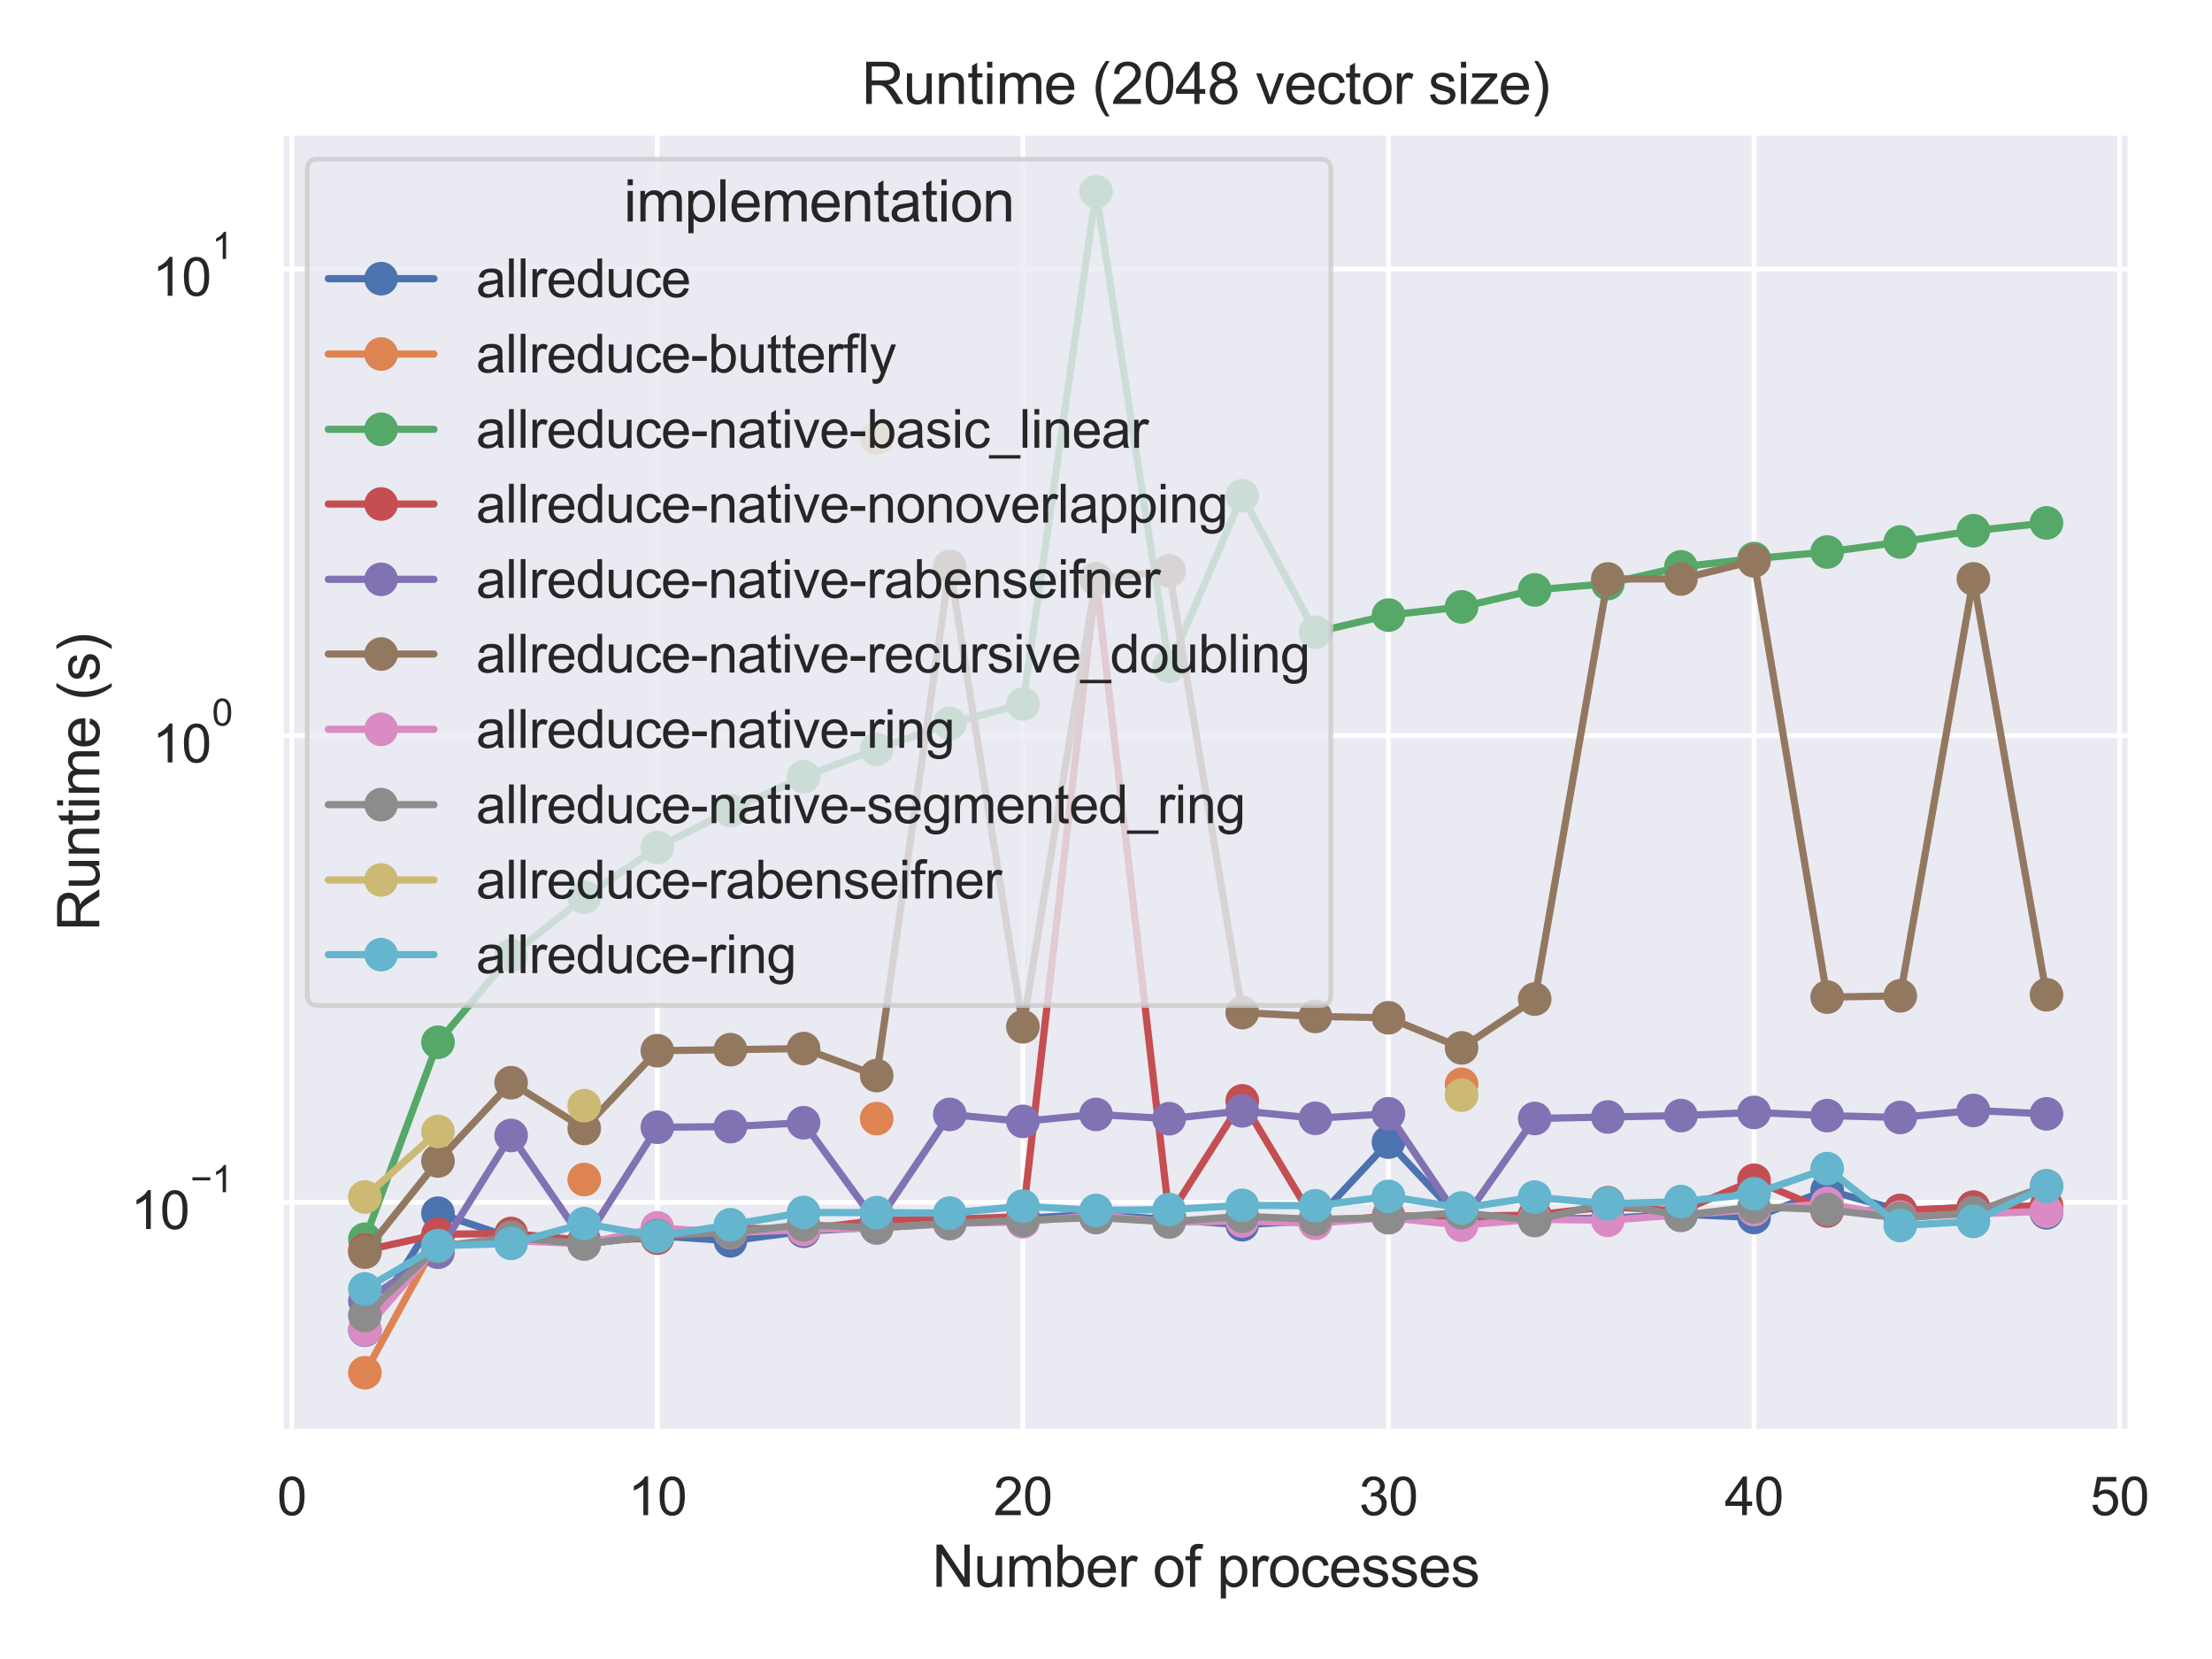 <?xml version="1.0" encoding="utf-8" standalone="no"?>
<!DOCTYPE svg PUBLIC "-//W3C//DTD SVG 1.1//EN"
  "http://www.w3.org/Graphics/SVG/1.1/DTD/svg11.dtd">
<svg height="345.6pt" version="1.1" viewBox="0 0 460.8 345.6" width="460.8pt" xmlns="http://www.w3.org/2000/svg" xmlns:xlink="http://www.w3.org/1999/xlink">
 <defs>
  <style type="text/css">*{stroke-linecap:butt;stroke-linejoin:round;}</style>
 </defs>
 <g id="figure_1">
  <g id="patch_1">
   <path d="M 0 345.6 
L 460.8 345.6 
L 460.8 0 
L 0 0 
z
" style="fill:#ffffff;"/>
  </g>
  <g id="axes_1">
   <g id="patch_2">
    <path d="M 58.496 298.26 
L 443.837 298.26 
L 443.837 27.656 
L 58.496 27.656 
z
" style="fill:#eaeaf2;"/>
   </g>
   <g id="matplotlib.axis_1">
    <g id="xtick_1">
     <g id="line2d_1">
      <path clip-path="url(#pb92f64b514)" d="M 60.78 298.26 
L 60.78 27.656 
" style="fill:none;stroke:#ffffff;stroke-linecap:round;"/>
     </g>
     <g id="text_1">
      <!-- 0 -->
      <g style="fill:#262626;" transform="translate(57.722 315.634)scale(0.11 -0.11)">
       <defs>
        <path d="M 266 2259 
Q 266 3072 433 3567 
Q 600 4063 929 4331 
Q 1259 4600 1759 4600 
Q 2128 4600 2406 4451 
Q 2684 4303 2865 4023 
Q 3047 3744 3150 3342 
Q 3253 2941 3253 2259 
Q 3253 1453 3087 958 
Q 2922 463 2592 192 
Q 2263 -78 1759 -78 
Q 1097 -78 719 397 
Q 266 969 266 2259 
z
M 844 2259 
Q 844 1131 1108 757 
Q 1372 384 1759 384 
Q 2147 384 2411 759 
Q 2675 1134 2675 2259 
Q 2675 3391 2411 3762 
Q 2147 4134 1753 4134 
Q 1366 4134 1134 3806 
Q 844 3388 844 2259 
z
" id="ArialMT-30" transform="scale(0.016)"/>
       </defs>
       <use xlink:href="#ArialMT-30"/>
      </g>
     </g>
    </g>
    <g id="xtick_2">
     <g id="line2d_2">
      <path clip-path="url(#pb92f64b514)" d="M 136.935 298.26 
L 136.935 27.656 
" style="fill:none;stroke:#ffffff;stroke-linecap:round;"/>
     </g>
     <g id="text_2">
      <!-- 10 -->
      <g style="fill:#262626;" transform="translate(130.818 315.634)scale(0.11 -0.11)">
       <defs>
        <path d="M 2384 0 
L 1822 0 
L 1822 3584 
Q 1619 3391 1289 3197 
Q 959 3003 697 2906 
L 697 3450 
Q 1169 3672 1522 3987 
Q 1875 4303 2022 4600 
L 2384 4600 
L 2384 0 
z
" id="ArialMT-31" transform="scale(0.016)"/>
       </defs>
       <use xlink:href="#ArialMT-31"/>
       <use x="55.615" xlink:href="#ArialMT-30"/>
      </g>
     </g>
    </g>
    <g id="xtick_3">
     <g id="line2d_3">
      <path clip-path="url(#pb92f64b514)" d="M 213.089 298.26 
L 213.089 27.656 
" style="fill:none;stroke:#ffffff;stroke-linecap:round;"/>
     </g>
     <g id="text_3">
      <!-- 20 -->
      <g style="fill:#262626;" transform="translate(206.972 315.634)scale(0.11 -0.11)">
       <defs>
        <path d="M 3222 541 
L 3222 0 
L 194 0 
Q 188 203 259 391 
Q 375 700 629 1000 
Q 884 1300 1366 1694 
Q 2113 2306 2375 2664 
Q 2638 3022 2638 3341 
Q 2638 3675 2398 3904 
Q 2159 4134 1775 4134 
Q 1369 4134 1125 3890 
Q 881 3647 878 3216 
L 300 3275 
Q 359 3922 746 4261 
Q 1134 4600 1788 4600 
Q 2447 4600 2831 4234 
Q 3216 3869 3216 3328 
Q 3216 3053 3103 2787 
Q 2991 2522 2730 2228 
Q 2469 1934 1863 1422 
Q 1356 997 1212 845 
Q 1069 694 975 541 
L 3222 541 
z
" id="ArialMT-32" transform="scale(0.016)"/>
       </defs>
       <use xlink:href="#ArialMT-32"/>
       <use x="55.615" xlink:href="#ArialMT-30"/>
      </g>
     </g>
    </g>
    <g id="xtick_4">
     <g id="line2d_4">
      <path clip-path="url(#pb92f64b514)" d="M 289.244 298.26 
L 289.244 27.656 
" style="fill:none;stroke:#ffffff;stroke-linecap:round;"/>
     </g>
     <g id="text_4">
      <!-- 30 -->
      <g style="fill:#262626;" transform="translate(283.127 315.634)scale(0.11 -0.11)">
       <defs>
        <path d="M 269 1209 
L 831 1284 
Q 928 806 1161 595 
Q 1394 384 1728 384 
Q 2125 384 2398 659 
Q 2672 934 2672 1341 
Q 2672 1728 2419 1979 
Q 2166 2231 1775 2231 
Q 1616 2231 1378 2169 
L 1441 2663 
Q 1497 2656 1531 2656 
Q 1891 2656 2178 2843 
Q 2466 3031 2466 3422 
Q 2466 3731 2256 3934 
Q 2047 4138 1716 4138 
Q 1388 4138 1169 3931 
Q 950 3725 888 3313 
L 325 3413 
Q 428 3978 793 4289 
Q 1159 4600 1703 4600 
Q 2078 4600 2393 4439 
Q 2709 4278 2876 4000 
Q 3044 3722 3044 3409 
Q 3044 3113 2884 2869 
Q 2725 2625 2413 2481 
Q 2819 2388 3044 2092 
Q 3269 1797 3269 1353 
Q 3269 753 2831 336 
Q 2394 -81 1725 -81 
Q 1122 -81 723 278 
Q 325 638 269 1209 
z
" id="ArialMT-33" transform="scale(0.016)"/>
       </defs>
       <use xlink:href="#ArialMT-33"/>
       <use x="55.615" xlink:href="#ArialMT-30"/>
      </g>
     </g>
    </g>
    <g id="xtick_5">
     <g id="line2d_5">
      <path clip-path="url(#pb92f64b514)" d="M 365.398 298.26 
L 365.398 27.656 
" style="fill:none;stroke:#ffffff;stroke-linecap:round;"/>
     </g>
     <g id="text_5">
      <!-- 40 -->
      <g style="fill:#262626;" transform="translate(359.281 315.634)scale(0.11 -0.11)">
       <defs>
        <path d="M 2069 0 
L 2069 1097 
L 81 1097 
L 81 1613 
L 2172 4581 
L 2631 4581 
L 2631 1613 
L 3250 1613 
L 3250 1097 
L 2631 1097 
L 2631 0 
L 2069 0 
z
M 2069 1613 
L 2069 3678 
L 634 1613 
L 2069 1613 
z
" id="ArialMT-34" transform="scale(0.016)"/>
       </defs>
       <use xlink:href="#ArialMT-34"/>
       <use x="55.615" xlink:href="#ArialMT-30"/>
      </g>
     </g>
    </g>
    <g id="xtick_6">
     <g id="line2d_6">
      <path clip-path="url(#pb92f64b514)" d="M 441.553 298.26 
L 441.553 27.656 
" style="fill:none;stroke:#ffffff;stroke-linecap:round;"/>
     </g>
     <g id="text_6">
      <!-- 50 -->
      <g style="fill:#262626;" transform="translate(435.436 315.634)scale(0.11 -0.11)">
       <defs>
        <path d="M 266 1200 
L 856 1250 
Q 922 819 1161 601 
Q 1400 384 1738 384 
Q 2144 384 2425 690 
Q 2706 997 2706 1503 
Q 2706 1984 2436 2262 
Q 2166 2541 1728 2541 
Q 1456 2541 1237 2417 
Q 1019 2294 894 2097 
L 366 2166 
L 809 4519 
L 3088 4519 
L 3088 3981 
L 1259 3981 
L 1013 2750 
Q 1425 3038 1878 3038 
Q 2478 3038 2890 2622 
Q 3303 2206 3303 1553 
Q 3303 931 2941 478 
Q 2500 -78 1738 -78 
Q 1113 -78 717 272 
Q 322 622 266 1200 
z
" id="ArialMT-35" transform="scale(0.016)"/>
       </defs>
       <use xlink:href="#ArialMT-35"/>
       <use x="55.615" xlink:href="#ArialMT-30"/>
      </g>
     </g>
    </g>
    <g id="text_7">
     <!-- Number of processes -->
     <g style="fill:#262626;" transform="translate(194.147 330.555)scale(0.12 -0.12)">
      <defs>
       <path d="M 488 0 
L 488 4581 
L 1109 4581 
L 3516 984 
L 3516 4581 
L 4097 4581 
L 4097 0 
L 3475 0 
L 1069 3600 
L 1069 0 
L 488 0 
z
" id="ArialMT-4e" transform="scale(0.016)"/>
       <path d="M 2597 0 
L 2597 488 
Q 2209 -75 1544 -75 
Q 1250 -75 995 37 
Q 741 150 617 320 
Q 494 491 444 738 
Q 409 903 409 1263 
L 409 3319 
L 972 3319 
L 972 1478 
Q 972 1038 1006 884 
Q 1059 663 1231 536 
Q 1403 409 1656 409 
Q 1909 409 2131 539 
Q 2353 669 2445 892 
Q 2538 1116 2538 1541 
L 2538 3319 
L 3100 3319 
L 3100 0 
L 2597 0 
z
" id="ArialMT-75" transform="scale(0.016)"/>
       <path d="M 422 0 
L 422 3319 
L 925 3319 
L 925 2853 
Q 1081 3097 1340 3245 
Q 1600 3394 1931 3394 
Q 2300 3394 2536 3241 
Q 2772 3088 2869 2813 
Q 3263 3394 3894 3394 
Q 4388 3394 4653 3120 
Q 4919 2847 4919 2278 
L 4919 0 
L 4359 0 
L 4359 2091 
Q 4359 2428 4304 2576 
Q 4250 2725 4106 2815 
Q 3963 2906 3769 2906 
Q 3419 2906 3187 2673 
Q 2956 2441 2956 1928 
L 2956 0 
L 2394 0 
L 2394 2156 
Q 2394 2531 2256 2718 
Q 2119 2906 1806 2906 
Q 1569 2906 1367 2781 
Q 1166 2656 1075 2415 
Q 984 2175 984 1722 
L 984 0 
L 422 0 
z
" id="ArialMT-6d" transform="scale(0.016)"/>
       <path d="M 941 0 
L 419 0 
L 419 4581 
L 981 4581 
L 981 2947 
Q 1338 3394 1891 3394 
Q 2197 3394 2470 3270 
Q 2744 3147 2920 2923 
Q 3097 2700 3197 2384 
Q 3297 2069 3297 1709 
Q 3297 856 2875 390 
Q 2453 -75 1863 -75 
Q 1275 -75 941 416 
L 941 0 
z
M 934 1684 
Q 934 1088 1097 822 
Q 1363 388 1816 388 
Q 2184 388 2453 708 
Q 2722 1028 2722 1663 
Q 2722 2313 2464 2622 
Q 2206 2931 1841 2931 
Q 1472 2931 1203 2611 
Q 934 2291 934 1684 
z
" id="ArialMT-62" transform="scale(0.016)"/>
       <path d="M 2694 1069 
L 3275 997 
Q 3138 488 2766 206 
Q 2394 -75 1816 -75 
Q 1088 -75 661 373 
Q 234 822 234 1631 
Q 234 2469 665 2931 
Q 1097 3394 1784 3394 
Q 2450 3394 2872 2941 
Q 3294 2488 3294 1666 
Q 3294 1616 3291 1516 
L 816 1516 
Q 847 969 1125 678 
Q 1403 388 1819 388 
Q 2128 388 2347 550 
Q 2566 713 2694 1069 
z
M 847 1978 
L 2700 1978 
Q 2663 2397 2488 2606 
Q 2219 2931 1791 2931 
Q 1403 2931 1139 2672 
Q 875 2413 847 1978 
z
" id="ArialMT-65" transform="scale(0.016)"/>
       <path d="M 416 0 
L 416 3319 
L 922 3319 
L 922 2816 
Q 1116 3169 1280 3281 
Q 1444 3394 1641 3394 
Q 1925 3394 2219 3213 
L 2025 2691 
Q 1819 2813 1613 2813 
Q 1428 2813 1281 2702 
Q 1134 2591 1072 2394 
Q 978 2094 978 1738 
L 978 0 
L 416 0 
z
" id="ArialMT-72" transform="scale(0.016)"/>
       <path id="ArialMT-20" transform="scale(0.016)"/>
       <path d="M 213 1659 
Q 213 2581 725 3025 
Q 1153 3394 1769 3394 
Q 2453 3394 2887 2945 
Q 3322 2497 3322 1706 
Q 3322 1066 3130 698 
Q 2938 331 2570 128 
Q 2203 -75 1769 -75 
Q 1072 -75 642 372 
Q 213 819 213 1659 
z
M 791 1659 
Q 791 1022 1069 705 
Q 1347 388 1769 388 
Q 2188 388 2466 706 
Q 2744 1025 2744 1678 
Q 2744 2294 2464 2611 
Q 2184 2928 1769 2928 
Q 1347 2928 1069 2612 
Q 791 2297 791 1659 
z
" id="ArialMT-6f" transform="scale(0.016)"/>
       <path d="M 556 0 
L 556 2881 
L 59 2881 
L 59 3319 
L 556 3319 
L 556 3672 
Q 556 4006 616 4169 
Q 697 4388 901 4523 
Q 1106 4659 1475 4659 
Q 1713 4659 2000 4603 
L 1916 4113 
Q 1741 4144 1584 4144 
Q 1328 4144 1222 4034 
Q 1116 3925 1116 3625 
L 1116 3319 
L 1763 3319 
L 1763 2881 
L 1116 2881 
L 1116 0 
L 556 0 
z
" id="ArialMT-66" transform="scale(0.016)"/>
       <path d="M 422 -1272 
L 422 3319 
L 934 3319 
L 934 2888 
Q 1116 3141 1344 3267 
Q 1572 3394 1897 3394 
Q 2322 3394 2647 3175 
Q 2972 2956 3137 2557 
Q 3303 2159 3303 1684 
Q 3303 1175 3120 767 
Q 2938 359 2589 142 
Q 2241 -75 1856 -75 
Q 1575 -75 1351 44 
Q 1128 163 984 344 
L 984 -1272 
L 422 -1272 
z
M 931 1641 
Q 931 1000 1190 694 
Q 1450 388 1819 388 
Q 2194 388 2461 705 
Q 2728 1022 2728 1688 
Q 2728 2322 2467 2637 
Q 2206 2953 1844 2953 
Q 1484 2953 1207 2617 
Q 931 2281 931 1641 
z
" id="ArialMT-70" transform="scale(0.016)"/>
       <path d="M 2588 1216 
L 3141 1144 
Q 3050 572 2676 248 
Q 2303 -75 1759 -75 
Q 1078 -75 664 370 
Q 250 816 250 1647 
Q 250 2184 428 2587 
Q 606 2991 970 3192 
Q 1334 3394 1763 3394 
Q 2303 3394 2647 3120 
Q 2991 2847 3088 2344 
L 2541 2259 
Q 2463 2594 2264 2762 
Q 2066 2931 1784 2931 
Q 1359 2931 1093 2626 
Q 828 2322 828 1663 
Q 828 994 1084 691 
Q 1341 388 1753 388 
Q 2084 388 2306 591 
Q 2528 794 2588 1216 
z
" id="ArialMT-63" transform="scale(0.016)"/>
       <path d="M 197 991 
L 753 1078 
Q 800 744 1014 566 
Q 1228 388 1613 388 
Q 2000 388 2187 545 
Q 2375 703 2375 916 
Q 2375 1106 2209 1216 
Q 2094 1291 1634 1406 
Q 1016 1563 777 1677 
Q 538 1791 414 1992 
Q 291 2194 291 2438 
Q 291 2659 392 2848 
Q 494 3038 669 3163 
Q 800 3259 1026 3326 
Q 1253 3394 1513 3394 
Q 1903 3394 2198 3281 
Q 2494 3169 2634 2976 
Q 2775 2784 2828 2463 
L 2278 2388 
Q 2241 2644 2061 2787 
Q 1881 2931 1553 2931 
Q 1166 2931 1000 2803 
Q 834 2675 834 2503 
Q 834 2394 903 2306 
Q 972 2216 1119 2156 
Q 1203 2125 1616 2013 
Q 2213 1853 2448 1751 
Q 2684 1650 2818 1456 
Q 2953 1263 2953 975 
Q 2953 694 2789 445 
Q 2625 197 2315 61 
Q 2006 -75 1616 -75 
Q 969 -75 630 194 
Q 291 463 197 991 
z
" id="ArialMT-73" transform="scale(0.016)"/>
      </defs>
      <use xlink:href="#ArialMT-4e"/>
      <use x="72.217" xlink:href="#ArialMT-75"/>
      <use x="127.832" xlink:href="#ArialMT-6d"/>
      <use x="211.133" xlink:href="#ArialMT-62"/>
      <use x="266.748" xlink:href="#ArialMT-65"/>
      <use x="322.363" xlink:href="#ArialMT-72"/>
      <use x="355.664" xlink:href="#ArialMT-20"/>
      <use x="383.447" xlink:href="#ArialMT-6f"/>
      <use x="439.062" xlink:href="#ArialMT-66"/>
      <use x="466.846" xlink:href="#ArialMT-20"/>
      <use x="494.629" xlink:href="#ArialMT-70"/>
      <use x="550.244" xlink:href="#ArialMT-72"/>
      <use x="583.545" xlink:href="#ArialMT-6f"/>
      <use x="639.16" xlink:href="#ArialMT-63"/>
      <use x="689.16" xlink:href="#ArialMT-65"/>
      <use x="744.775" xlink:href="#ArialMT-73"/>
      <use x="794.775" xlink:href="#ArialMT-73"/>
      <use x="844.775" xlink:href="#ArialMT-65"/>
      <use x="900.391" xlink:href="#ArialMT-73"/>
     </g>
    </g>
   </g>
   <g id="matplotlib.axis_2">
    <g id="ytick_1">
     <g id="line2d_7">
      <path clip-path="url(#pb92f64b514)" d="M 58.496 250.46 
L 443.837 250.46 
" style="fill:none;stroke:#ffffff;stroke-linecap:round;"/>
     </g>
     <g id="text_8">
      <!-- $\mathdefault{10^{-1}}$ -->
      <g style="fill:#262626;" transform="translate(27.216 256.132)scale(0.11 -0.11)">
       <defs>
        <path d="M 3381 1997 
L 356 1997 
L 356 2522 
L 3381 2522 
L 3381 1997 
z
" id="ArialMT-2212" transform="scale(0.016)"/>
       </defs>
       <use transform="translate(0 0.994)" xlink:href="#ArialMT-31"/>
       <use transform="translate(55.615 0.994)" xlink:href="#ArialMT-30"/>
       <use transform="translate(112.973 70.688)scale(0.7)" xlink:href="#ArialMT-2212"/>
       <use transform="translate(153.852 70.688)scale(0.7)" xlink:href="#ArialMT-31"/>
      </g>
     </g>
    </g>
    <g id="ytick_2">
     <g id="line2d_8">
      <path clip-path="url(#pb92f64b514)" d="M 58.496 153.254 
L 443.837 153.254 
" style="fill:none;stroke:#ffffff;stroke-linecap:round;"/>
     </g>
     <g id="text_9">
      <!-- $\mathdefault{10^{0}}$ -->
      <g style="fill:#262626;" transform="translate(31.726 158.926)scale(0.11 -0.11)">
       <use transform="translate(0 0.994)" xlink:href="#ArialMT-31"/>
       <use transform="translate(55.615 0.994)" xlink:href="#ArialMT-30"/>
       <use transform="translate(112.973 70.688)scale(0.7)" xlink:href="#ArialMT-30"/>
      </g>
     </g>
    </g>
    <g id="ytick_3">
     <g id="line2d_9">
      <path clip-path="url(#pb92f64b514)" d="M 58.496 56.049 
L 443.837 56.049 
" style="fill:none;stroke:#ffffff;stroke-linecap:round;"/>
     </g>
     <g id="text_10">
      <!-- $\mathdefault{10^{1}}$ -->
      <g style="fill:#262626;" transform="translate(31.726 61.72)scale(0.11 -0.11)">
       <use transform="translate(0 0.994)" xlink:href="#ArialMT-31"/>
       <use transform="translate(55.615 0.994)" xlink:href="#ArialMT-30"/>
       <use transform="translate(112.973 70.688)scale(0.7)" xlink:href="#ArialMT-31"/>
      </g>
     </g>
    </g>
    <g id="ytick_4"/>
    <g id="ytick_5"/>
    <g id="ytick_6"/>
    <g id="ytick_7"/>
    <g id="ytick_8"/>
    <g id="ytick_9"/>
    <g id="ytick_10"/>
    <g id="ytick_11"/>
    <g id="ytick_12"/>
    <g id="ytick_13"/>
    <g id="ytick_14"/>
    <g id="ytick_15"/>
    <g id="ytick_16"/>
    <g id="ytick_17"/>
    <g id="ytick_18"/>
    <g id="ytick_19"/>
    <g id="ytick_20"/>
    <g id="ytick_21"/>
    <g id="ytick_22"/>
    <g id="ytick_23"/>
    <g id="ytick_24"/>
    <g id="ytick_25"/>
    <g id="text_11">
     <!-- Runtime (s) -->
     <g style="fill:#262626;" transform="translate(20.69 193.961)rotate(-90)scale(0.12 -0.12)">
      <defs>
       <path d="M 503 0 
L 503 4581 
L 2534 4581 
Q 3147 4581 3465 4457 
Q 3784 4334 3975 4021 
Q 4166 3709 4166 3331 
Q 4166 2844 3850 2509 
Q 3534 2175 2875 2084 
Q 3116 1969 3241 1856 
Q 3506 1613 3744 1247 
L 4541 0 
L 3778 0 
L 3172 953 
Q 2906 1366 2734 1584 
Q 2563 1803 2427 1890 
Q 2291 1978 2150 2013 
Q 2047 2034 1813 2034 
L 1109 2034 
L 1109 0 
L 503 0 
z
M 1109 2559 
L 2413 2559 
Q 2828 2559 3062 2645 
Q 3297 2731 3419 2920 
Q 3541 3109 3541 3331 
Q 3541 3656 3305 3865 
Q 3069 4075 2559 4075 
L 1109 4075 
L 1109 2559 
z
" id="ArialMT-52" transform="scale(0.016)"/>
       <path d="M 422 0 
L 422 3319 
L 928 3319 
L 928 2847 
Q 1294 3394 1984 3394 
Q 2284 3394 2536 3286 
Q 2788 3178 2913 3003 
Q 3038 2828 3088 2588 
Q 3119 2431 3119 2041 
L 3119 0 
L 2556 0 
L 2556 2019 
Q 2556 2363 2490 2533 
Q 2425 2703 2258 2804 
Q 2091 2906 1866 2906 
Q 1506 2906 1245 2678 
Q 984 2450 984 1813 
L 984 0 
L 422 0 
z
" id="ArialMT-6e" transform="scale(0.016)"/>
       <path d="M 1650 503 
L 1731 6 
Q 1494 -44 1306 -44 
Q 1000 -44 831 53 
Q 663 150 594 308 
Q 525 466 525 972 
L 525 2881 
L 113 2881 
L 113 3319 
L 525 3319 
L 525 4141 
L 1084 4478 
L 1084 3319 
L 1650 3319 
L 1650 2881 
L 1084 2881 
L 1084 941 
Q 1084 700 1114 631 
Q 1144 563 1211 522 
Q 1278 481 1403 481 
Q 1497 481 1650 503 
z
" id="ArialMT-74" transform="scale(0.016)"/>
       <path d="M 425 3934 
L 425 4581 
L 988 4581 
L 988 3934 
L 425 3934 
z
M 425 0 
L 425 3319 
L 988 3319 
L 988 0 
L 425 0 
z
" id="ArialMT-69" transform="scale(0.016)"/>
       <path d="M 1497 -1347 
Q 1031 -759 709 28 
Q 388 816 388 1659 
Q 388 2403 628 3084 
Q 909 3875 1497 4659 
L 1900 4659 
Q 1522 4009 1400 3731 
Q 1209 3300 1100 2831 
Q 966 2247 966 1656 
Q 966 153 1900 -1347 
L 1497 -1347 
z
" id="ArialMT-28" transform="scale(0.016)"/>
       <path d="M 791 -1347 
L 388 -1347 
Q 1322 153 1322 1656 
Q 1322 2244 1188 2822 
Q 1081 3291 891 3722 
Q 769 4003 388 4659 
L 791 4659 
Q 1378 3875 1659 3084 
Q 1900 2403 1900 1659 
Q 1900 816 1576 28 
Q 1253 -759 791 -1347 
z
" id="ArialMT-29" transform="scale(0.016)"/>
      </defs>
      <use xlink:href="#ArialMT-52"/>
      <use x="72.217" xlink:href="#ArialMT-75"/>
      <use x="127.832" xlink:href="#ArialMT-6e"/>
      <use x="183.447" xlink:href="#ArialMT-74"/>
      <use x="211.23" xlink:href="#ArialMT-69"/>
      <use x="233.447" xlink:href="#ArialMT-6d"/>
      <use x="316.748" xlink:href="#ArialMT-65"/>
      <use x="372.363" xlink:href="#ArialMT-20"/>
      <use x="400.146" xlink:href="#ArialMT-28"/>
      <use x="433.447" xlink:href="#ArialMT-73"/>
      <use x="483.447" xlink:href="#ArialMT-29"/>
     </g>
    </g>
   </g>
   <g id="line2d_10">
    <path clip-path="url(#pb92f64b514)" d="M 76.011 277.087 
L 91.242 252.729 
L 106.473 257.794 
L 121.704 259.088 
L 136.935 257.449 
L 152.166 258.485 
L 167.397 256.487 
L 182.628 255.639 
L 197.858 254.235 
L 213.089 253.801 
L 228.32 252.959 
L 243.551 254.077 
L 258.782 255.133 
L 274.013 254.267 
L 289.244 237.921 
L 304.475 254.217 
L 319.706 253.89 
L 334.936 253.807 
L 350.167 252.947 
L 365.398 253.63 
L 380.629 247.946 
L 395.86 252.161 
L 411.091 251.511 
L 426.322 252.648 
" style="fill:none;stroke:#4c72b0;stroke-linecap:round;stroke-width:1.5;"/>
    <defs>
     <path d="M 0 3 
C 0.796 3 1.559 2.684 2.121 2.121 
C 2.684 1.559 3 0.796 3 0 
C 3 -0.796 2.684 -1.559 2.121 -2.121 
C 1.559 -2.684 0.796 -3 0 -3 
C -0.796 -3 -1.559 -2.684 -2.121 -2.121 
C -2.684 -1.559 -3 -0.796 -3 0 
C -3 0.796 -2.684 1.559 -2.121 2.121 
C -1.559 2.684 -0.796 3 0 3 
z
" id="mca59b6ba5c" style="stroke:#4c72b0;"/>
    </defs>
    <g clip-path="url(#pb92f64b514)">
     <use style="fill:#4c72b0;stroke:#4c72b0;" x="76.011" xlink:href="#mca59b6ba5c" y="277.087"/>
     <use style="fill:#4c72b0;stroke:#4c72b0;" x="91.242" xlink:href="#mca59b6ba5c" y="252.729"/>
     <use style="fill:#4c72b0;stroke:#4c72b0;" x="106.473" xlink:href="#mca59b6ba5c" y="257.794"/>
     <use style="fill:#4c72b0;stroke:#4c72b0;" x="121.704" xlink:href="#mca59b6ba5c" y="259.088"/>
     <use style="fill:#4c72b0;stroke:#4c72b0;" x="136.935" xlink:href="#mca59b6ba5c" y="257.449"/>
     <use style="fill:#4c72b0;stroke:#4c72b0;" x="152.166" xlink:href="#mca59b6ba5c" y="258.485"/>
     <use style="fill:#4c72b0;stroke:#4c72b0;" x="167.397" xlink:href="#mca59b6ba5c" y="256.487"/>
     <use style="fill:#4c72b0;stroke:#4c72b0;" x="182.628" xlink:href="#mca59b6ba5c" y="255.639"/>
     <use style="fill:#4c72b0;stroke:#4c72b0;" x="197.858" xlink:href="#mca59b6ba5c" y="254.235"/>
     <use style="fill:#4c72b0;stroke:#4c72b0;" x="213.089" xlink:href="#mca59b6ba5c" y="253.801"/>
     <use style="fill:#4c72b0;stroke:#4c72b0;" x="228.32" xlink:href="#mca59b6ba5c" y="252.959"/>
     <use style="fill:#4c72b0;stroke:#4c72b0;" x="243.551" xlink:href="#mca59b6ba5c" y="254.077"/>
     <use style="fill:#4c72b0;stroke:#4c72b0;" x="258.782" xlink:href="#mca59b6ba5c" y="255.133"/>
     <use style="fill:#4c72b0;stroke:#4c72b0;" x="274.013" xlink:href="#mca59b6ba5c" y="254.267"/>
     <use style="fill:#4c72b0;stroke:#4c72b0;" x="289.244" xlink:href="#mca59b6ba5c" y="237.921"/>
     <use style="fill:#4c72b0;stroke:#4c72b0;" x="304.475" xlink:href="#mca59b6ba5c" y="254.217"/>
     <use style="fill:#4c72b0;stroke:#4c72b0;" x="319.706" xlink:href="#mca59b6ba5c" y="253.89"/>
     <use style="fill:#4c72b0;stroke:#4c72b0;" x="334.936" xlink:href="#mca59b6ba5c" y="253.807"/>
     <use style="fill:#4c72b0;stroke:#4c72b0;" x="350.167" xlink:href="#mca59b6ba5c" y="252.947"/>
     <use style="fill:#4c72b0;stroke:#4c72b0;" x="365.398" xlink:href="#mca59b6ba5c" y="253.63"/>
     <use style="fill:#4c72b0;stroke:#4c72b0;" x="380.629" xlink:href="#mca59b6ba5c" y="247.946"/>
     <use style="fill:#4c72b0;stroke:#4c72b0;" x="395.86" xlink:href="#mca59b6ba5c" y="252.161"/>
     <use style="fill:#4c72b0;stroke:#4c72b0;" x="411.091" xlink:href="#mca59b6ba5c" y="251.511"/>
     <use style="fill:#4c72b0;stroke:#4c72b0;" x="426.322" xlink:href="#mca59b6ba5c" y="252.648"/>
    </g>
   </g>
   <g id="line2d_11">
    <path clip-path="url(#pb92f64b514)" d="M 76.011 285.96 
L 91.242 258.209 
M 121.704 245.721 
M 182.628 233.023 
M 304.475 225.88 
" style="fill:none;stroke:#dd8452;stroke-linecap:round;stroke-width:1.5;"/>
    <defs>
     <path d="M 0 3 
C 0.796 3 1.559 2.684 2.121 2.121 
C 2.684 1.559 3 0.796 3 0 
C 3 -0.796 2.684 -1.559 2.121 -2.121 
C 1.559 -2.684 0.796 -3 0 -3 
C -0.796 -3 -1.559 -2.684 -2.121 -2.121 
C -2.684 -1.559 -3 -0.796 -3 0 
C -3 0.796 -2.684 1.559 -2.121 2.121 
C -1.559 2.684 -0.796 3 0 3 
z
" id="mf3c03791f7" style="stroke:#dd8452;"/>
    </defs>
    <g clip-path="url(#pb92f64b514)">
     <use style="fill:#dd8452;stroke:#dd8452;" x="76.011" xlink:href="#mf3c03791f7" y="285.96"/>
     <use style="fill:#dd8452;stroke:#dd8452;" x="91.242" xlink:href="#mf3c03791f7" y="258.209"/>
     <use style="fill:#dd8452;stroke:#dd8452;" x="121.704" xlink:href="#mf3c03791f7" y="245.721"/>
     <use style="fill:#dd8452;stroke:#dd8452;" x="182.628" xlink:href="#mf3c03791f7" y="233.023"/>
     <use style="fill:#dd8452;stroke:#dd8452;" x="304.475" xlink:href="#mf3c03791f7" y="225.88"/>
    </g>
   </g>
   <g id="line2d_12">
    <path clip-path="url(#pb92f64b514)" d="M 76.011 258.152 
L 91.242 217.117 
L 106.473 199.014 
L 121.704 186.928 
L 136.935 176.542 
L 152.166 168.832 
L 167.397 161.793 
L 182.628 156.077 
L 197.858 150.712 
L 213.089 146.656 
L 228.32 39.956 
L 243.551 138.784 
L 258.782 103.276 
L 274.013 131.7 
L 289.244 128.136 
L 304.475 126.432 
L 319.706 122.89 
L 334.936 121.573 
L 350.167 118.093 
L 365.398 116.362 
L 380.629 114.996 
L 395.86 112.906 
L 411.091 110.56 
L 426.322 108.936 
" style="fill:none;stroke:#55a868;stroke-linecap:round;stroke-width:1.5;"/>
    <defs>
     <path d="M 0 3 
C 0.796 3 1.559 2.684 2.121 2.121 
C 2.684 1.559 3 0.796 3 0 
C 3 -0.796 2.684 -1.559 2.121 -2.121 
C 1.559 -2.684 0.796 -3 0 -3 
C -0.796 -3 -1.559 -2.684 -2.121 -2.121 
C -2.684 -1.559 -3 -0.796 -3 0 
C -3 0.796 -2.684 1.559 -2.121 2.121 
C -1.559 2.684 -0.796 3 0 3 
z
" id="m4ee35298d0" style="stroke:#55a868;"/>
    </defs>
    <g clip-path="url(#pb92f64b514)">
     <use style="fill:#55a868;stroke:#55a868;" x="76.011" xlink:href="#m4ee35298d0" y="258.152"/>
     <use style="fill:#55a868;stroke:#55a868;" x="91.242" xlink:href="#m4ee35298d0" y="217.117"/>
     <use style="fill:#55a868;stroke:#55a868;" x="106.473" xlink:href="#m4ee35298d0" y="199.014"/>
     <use style="fill:#55a868;stroke:#55a868;" x="121.704" xlink:href="#m4ee35298d0" y="186.928"/>
     <use style="fill:#55a868;stroke:#55a868;" x="136.935" xlink:href="#m4ee35298d0" y="176.542"/>
     <use style="fill:#55a868;stroke:#55a868;" x="152.166" xlink:href="#m4ee35298d0" y="168.832"/>
     <use style="fill:#55a868;stroke:#55a868;" x="167.397" xlink:href="#m4ee35298d0" y="161.793"/>
     <use style="fill:#55a868;stroke:#55a868;" x="182.628" xlink:href="#m4ee35298d0" y="156.077"/>
     <use style="fill:#55a868;stroke:#55a868;" x="197.858" xlink:href="#m4ee35298d0" y="150.712"/>
     <use style="fill:#55a868;stroke:#55a868;" x="213.089" xlink:href="#m4ee35298d0" y="146.656"/>
     <use style="fill:#55a868;stroke:#55a868;" x="228.32" xlink:href="#m4ee35298d0" y="39.956"/>
     <use style="fill:#55a868;stroke:#55a868;" x="243.551" xlink:href="#m4ee35298d0" y="138.784"/>
     <use style="fill:#55a868;stroke:#55a868;" x="258.782" xlink:href="#m4ee35298d0" y="103.276"/>
     <use style="fill:#55a868;stroke:#55a868;" x="274.013" xlink:href="#m4ee35298d0" y="131.7"/>
     <use style="fill:#55a868;stroke:#55a868;" x="289.244" xlink:href="#m4ee35298d0" y="128.136"/>
     <use style="fill:#55a868;stroke:#55a868;" x="304.475" xlink:href="#m4ee35298d0" y="126.432"/>
     <use style="fill:#55a868;stroke:#55a868;" x="319.706" xlink:href="#m4ee35298d0" y="122.89"/>
     <use style="fill:#55a868;stroke:#55a868;" x="334.936" xlink:href="#m4ee35298d0" y="121.573"/>
     <use style="fill:#55a868;stroke:#55a868;" x="350.167" xlink:href="#m4ee35298d0" y="118.093"/>
     <use style="fill:#55a868;stroke:#55a868;" x="365.398" xlink:href="#m4ee35298d0" y="116.362"/>
     <use style="fill:#55a868;stroke:#55a868;" x="380.629" xlink:href="#m4ee35298d0" y="114.996"/>
     <use style="fill:#55a868;stroke:#55a868;" x="395.86" xlink:href="#m4ee35298d0" y="112.906"/>
     <use style="fill:#55a868;stroke:#55a868;" x="411.091" xlink:href="#m4ee35298d0" y="110.56"/>
     <use style="fill:#55a868;stroke:#55a868;" x="426.322" xlink:href="#m4ee35298d0" y="108.936"/>
    </g>
   </g>
   <g id="line2d_13">
    <path clip-path="url(#pb92f64b514)" d="M 76.011 260.47 
L 91.242 257.117 
L 106.473 256.958 
L 121.704 258.401 
L 136.935 257.928 
L 152.166 255.821 
L 167.397 256.12 
L 182.628 254.25 
L 197.858 253.995 
L 213.089 253.459 
L 228.32 120.625 
L 243.551 253.307 
L 258.782 229.333 
L 274.013 254.682 
L 289.244 253.326 
L 304.475 253.364 
L 319.706 253.13 
L 334.936 251.367 
L 350.167 252.292 
L 365.398 245.872 
L 380.629 252.269 
L 395.86 252.205 
L 411.091 251.479 
L 426.322 251.169 
" style="fill:none;stroke:#c44e52;stroke-linecap:round;stroke-width:1.5;"/>
    <defs>
     <path d="M 0 3 
C 0.796 3 1.559 2.684 2.121 2.121 
C 2.684 1.559 3 0.796 3 0 
C 3 -0.796 2.684 -1.559 2.121 -2.121 
C 1.559 -2.684 0.796 -3 0 -3 
C -0.796 -3 -1.559 -2.684 -2.121 -2.121 
C -2.684 -1.559 -3 -0.796 -3 0 
C -3 0.796 -2.684 1.559 -2.121 2.121 
C -1.559 2.684 -0.796 3 0 3 
z
" id="m07ca90fb8c" style="stroke:#c44e52;"/>
    </defs>
    <g clip-path="url(#pb92f64b514)">
     <use style="fill:#c44e52;stroke:#c44e52;" x="76.011" xlink:href="#m07ca90fb8c" y="260.47"/>
     <use style="fill:#c44e52;stroke:#c44e52;" x="91.242" xlink:href="#m07ca90fb8c" y="257.117"/>
     <use style="fill:#c44e52;stroke:#c44e52;" x="106.473" xlink:href="#m07ca90fb8c" y="256.958"/>
     <use style="fill:#c44e52;stroke:#c44e52;" x="121.704" xlink:href="#m07ca90fb8c" y="258.401"/>
     <use style="fill:#c44e52;stroke:#c44e52;" x="136.935" xlink:href="#m07ca90fb8c" y="257.928"/>
     <use style="fill:#c44e52;stroke:#c44e52;" x="152.166" xlink:href="#m07ca90fb8c" y="255.821"/>
     <use style="fill:#c44e52;stroke:#c44e52;" x="167.397" xlink:href="#m07ca90fb8c" y="256.12"/>
     <use style="fill:#c44e52;stroke:#c44e52;" x="182.628" xlink:href="#m07ca90fb8c" y="254.25"/>
     <use style="fill:#c44e52;stroke:#c44e52;" x="197.858" xlink:href="#m07ca90fb8c" y="253.995"/>
     <use style="fill:#c44e52;stroke:#c44e52;" x="213.089" xlink:href="#m07ca90fb8c" y="253.459"/>
     <use style="fill:#c44e52;stroke:#c44e52;" x="228.32" xlink:href="#m07ca90fb8c" y="120.625"/>
     <use style="fill:#c44e52;stroke:#c44e52;" x="243.551" xlink:href="#m07ca90fb8c" y="253.307"/>
     <use style="fill:#c44e52;stroke:#c44e52;" x="258.782" xlink:href="#m07ca90fb8c" y="229.333"/>
     <use style="fill:#c44e52;stroke:#c44e52;" x="274.013" xlink:href="#m07ca90fb8c" y="254.682"/>
     <use style="fill:#c44e52;stroke:#c44e52;" x="289.244" xlink:href="#m07ca90fb8c" y="253.326"/>
     <use style="fill:#c44e52;stroke:#c44e52;" x="304.475" xlink:href="#m07ca90fb8c" y="253.364"/>
     <use style="fill:#c44e52;stroke:#c44e52;" x="319.706" xlink:href="#m07ca90fb8c" y="253.13"/>
     <use style="fill:#c44e52;stroke:#c44e52;" x="334.936" xlink:href="#m07ca90fb8c" y="251.367"/>
     <use style="fill:#c44e52;stroke:#c44e52;" x="350.167" xlink:href="#m07ca90fb8c" y="252.292"/>
     <use style="fill:#c44e52;stroke:#c44e52;" x="365.398" xlink:href="#m07ca90fb8c" y="245.872"/>
     <use style="fill:#c44e52;stroke:#c44e52;" x="380.629" xlink:href="#m07ca90fb8c" y="252.269"/>
     <use style="fill:#c44e52;stroke:#c44e52;" x="395.86" xlink:href="#m07ca90fb8c" y="252.205"/>
     <use style="fill:#c44e52;stroke:#c44e52;" x="411.091" xlink:href="#m07ca90fb8c" y="251.479"/>
     <use style="fill:#c44e52;stroke:#c44e52;" x="426.322" xlink:href="#m07ca90fb8c" y="251.169"/>
    </g>
   </g>
   <g id="line2d_14">
    <path clip-path="url(#pb92f64b514)" d="M 76.011 271.037 
L 91.242 260.87 
L 106.473 236.539 
L 121.704 258.71 
L 136.935 234.829 
L 152.166 234.698 
L 167.397 233.881 
L 182.628 254.832 
L 197.858 232.155 
L 213.089 233.6 
L 228.32 232.154 
L 243.551 233.047 
L 258.782 231.413 
L 274.013 232.966 
L 289.244 232.022 
L 304.475 254.668 
L 319.706 233.001 
L 334.936 232.686 
L 350.167 232.399 
L 365.398 231.739 
L 380.629 232.405 
L 395.86 232.791 
L 411.091 231.326 
L 426.322 232.034 
" style="fill:none;stroke:#8172b3;stroke-linecap:round;stroke-width:1.5;"/>
    <defs>
     <path d="M 0 3 
C 0.796 3 1.559 2.684 2.121 2.121 
C 2.684 1.559 3 0.796 3 0 
C 3 -0.796 2.684 -1.559 2.121 -2.121 
C 1.559 -2.684 0.796 -3 0 -3 
C -0.796 -3 -1.559 -2.684 -2.121 -2.121 
C -2.684 -1.559 -3 -0.796 -3 0 
C -3 0.796 -2.684 1.559 -2.121 2.121 
C -1.559 2.684 -0.796 3 0 3 
z
" id="md261bab368" style="stroke:#8172b3;"/>
    </defs>
    <g clip-path="url(#pb92f64b514)">
     <use style="fill:#8172b3;stroke:#8172b3;" x="76.011" xlink:href="#md261bab368" y="271.037"/>
     <use style="fill:#8172b3;stroke:#8172b3;" x="91.242" xlink:href="#md261bab368" y="260.87"/>
     <use style="fill:#8172b3;stroke:#8172b3;" x="106.473" xlink:href="#md261bab368" y="236.539"/>
     <use style="fill:#8172b3;stroke:#8172b3;" x="121.704" xlink:href="#md261bab368" y="258.71"/>
     <use style="fill:#8172b3;stroke:#8172b3;" x="136.935" xlink:href="#md261bab368" y="234.829"/>
     <use style="fill:#8172b3;stroke:#8172b3;" x="152.166" xlink:href="#md261bab368" y="234.698"/>
     <use style="fill:#8172b3;stroke:#8172b3;" x="167.397" xlink:href="#md261bab368" y="233.881"/>
     <use style="fill:#8172b3;stroke:#8172b3;" x="182.628" xlink:href="#md261bab368" y="254.832"/>
     <use style="fill:#8172b3;stroke:#8172b3;" x="197.858" xlink:href="#md261bab368" y="232.155"/>
     <use style="fill:#8172b3;stroke:#8172b3;" x="213.089" xlink:href="#md261bab368" y="233.6"/>
     <use style="fill:#8172b3;stroke:#8172b3;" x="228.32" xlink:href="#md261bab368" y="232.154"/>
     <use style="fill:#8172b3;stroke:#8172b3;" x="243.551" xlink:href="#md261bab368" y="233.047"/>
     <use style="fill:#8172b3;stroke:#8172b3;" x="258.782" xlink:href="#md261bab368" y="231.413"/>
     <use style="fill:#8172b3;stroke:#8172b3;" x="274.013" xlink:href="#md261bab368" y="232.966"/>
     <use style="fill:#8172b3;stroke:#8172b3;" x="289.244" xlink:href="#md261bab368" y="232.022"/>
     <use style="fill:#8172b3;stroke:#8172b3;" x="304.475" xlink:href="#md261bab368" y="254.668"/>
     <use style="fill:#8172b3;stroke:#8172b3;" x="319.706" xlink:href="#md261bab368" y="233.001"/>
     <use style="fill:#8172b3;stroke:#8172b3;" x="334.936" xlink:href="#md261bab368" y="232.686"/>
     <use style="fill:#8172b3;stroke:#8172b3;" x="350.167" xlink:href="#md261bab368" y="232.399"/>
     <use style="fill:#8172b3;stroke:#8172b3;" x="365.398" xlink:href="#md261bab368" y="231.739"/>
     <use style="fill:#8172b3;stroke:#8172b3;" x="380.629" xlink:href="#md261bab368" y="232.405"/>
     <use style="fill:#8172b3;stroke:#8172b3;" x="395.86" xlink:href="#md261bab368" y="232.791"/>
     <use style="fill:#8172b3;stroke:#8172b3;" x="411.091" xlink:href="#md261bab368" y="231.326"/>
     <use style="fill:#8172b3;stroke:#8172b3;" x="426.322" xlink:href="#md261bab368" y="232.034"/>
    </g>
   </g>
   <g id="line2d_15">
    <path clip-path="url(#pb92f64b514)" d="M 76.011 260.85 
L 91.242 241.855 
L 106.473 225.547 
L 121.704 235.078 
L 136.935 218.883 
L 152.166 218.666 
L 167.397 218.432 
L 182.628 224.061 
L 197.858 117.998 
L 213.089 213.899 
L 228.32 120.598 
L 243.551 118.918 
L 258.782 210.944 
L 274.013 211.746 
L 289.244 212.021 
L 304.475 218.294 
L 319.706 208.127 
L 334.936 120.604 
L 350.167 120.611 
L 365.398 116.841 
L 380.629 207.717 
L 395.86 207.456 
L 411.091 120.594 
L 426.322 207.223 
" style="fill:none;stroke:#937860;stroke-linecap:round;stroke-width:1.5;"/>
    <defs>
     <path d="M 0 3 
C 0.796 3 1.559 2.684 2.121 2.121 
C 2.684 1.559 3 0.796 3 0 
C 3 -0.796 2.684 -1.559 2.121 -2.121 
C 1.559 -2.684 0.796 -3 0 -3 
C -0.796 -3 -1.559 -2.684 -2.121 -2.121 
C -2.684 -1.559 -3 -0.796 -3 0 
C -3 0.796 -2.684 1.559 -2.121 2.121 
C -1.559 2.684 -0.796 3 0 3 
z
" id="mde1a39fc9a" style="stroke:#937860;"/>
    </defs>
    <g clip-path="url(#pb92f64b514)">
     <use style="fill:#937860;stroke:#937860;" x="76.011" xlink:href="#mde1a39fc9a" y="260.85"/>
     <use style="fill:#937860;stroke:#937860;" x="91.242" xlink:href="#mde1a39fc9a" y="241.855"/>
     <use style="fill:#937860;stroke:#937860;" x="106.473" xlink:href="#mde1a39fc9a" y="225.547"/>
     <use style="fill:#937860;stroke:#937860;" x="121.704" xlink:href="#mde1a39fc9a" y="235.078"/>
     <use style="fill:#937860;stroke:#937860;" x="136.935" xlink:href="#mde1a39fc9a" y="218.883"/>
     <use style="fill:#937860;stroke:#937860;" x="152.166" xlink:href="#mde1a39fc9a" y="218.666"/>
     <use style="fill:#937860;stroke:#937860;" x="167.397" xlink:href="#mde1a39fc9a" y="218.432"/>
     <use style="fill:#937860;stroke:#937860;" x="182.628" xlink:href="#mde1a39fc9a" y="224.061"/>
     <use style="fill:#937860;stroke:#937860;" x="197.858" xlink:href="#mde1a39fc9a" y="117.998"/>
     <use style="fill:#937860;stroke:#937860;" x="213.089" xlink:href="#mde1a39fc9a" y="213.899"/>
     <use style="fill:#937860;stroke:#937860;" x="228.32" xlink:href="#mde1a39fc9a" y="120.598"/>
     <use style="fill:#937860;stroke:#937860;" x="243.551" xlink:href="#mde1a39fc9a" y="118.918"/>
     <use style="fill:#937860;stroke:#937860;" x="258.782" xlink:href="#mde1a39fc9a" y="210.944"/>
     <use style="fill:#937860;stroke:#937860;" x="274.013" xlink:href="#mde1a39fc9a" y="211.746"/>
     <use style="fill:#937860;stroke:#937860;" x="289.244" xlink:href="#mde1a39fc9a" y="212.021"/>
     <use style="fill:#937860;stroke:#937860;" x="304.475" xlink:href="#mde1a39fc9a" y="218.294"/>
     <use style="fill:#937860;stroke:#937860;" x="319.706" xlink:href="#mde1a39fc9a" y="208.127"/>
     <use style="fill:#937860;stroke:#937860;" x="334.936" xlink:href="#mde1a39fc9a" y="120.604"/>
     <use style="fill:#937860;stroke:#937860;" x="350.167" xlink:href="#mde1a39fc9a" y="120.611"/>
     <use style="fill:#937860;stroke:#937860;" x="365.398" xlink:href="#mde1a39fc9a" y="116.841"/>
     <use style="fill:#937860;stroke:#937860;" x="380.629" xlink:href="#mde1a39fc9a" y="207.717"/>
     <use style="fill:#937860;stroke:#937860;" x="395.86" xlink:href="#mde1a39fc9a" y="207.456"/>
     <use style="fill:#937860;stroke:#937860;" x="411.091" xlink:href="#mde1a39fc9a" y="120.594"/>
     <use style="fill:#937860;stroke:#937860;" x="426.322" xlink:href="#mde1a39fc9a" y="207.223"/>
    </g>
   </g>
   <g id="line2d_16">
    <path clip-path="url(#pb92f64b514)" d="M 76.011 276.975 
L 91.242 259.487 
L 106.473 258.411 
L 121.704 259.108 
L 136.935 255.776 
L 152.166 256.784 
L 167.397 256.147 
L 182.628 255.79 
L 197.858 254.891 
L 213.089 254.52 
L 228.32 253.2 
L 243.551 254.593 
L 258.782 254.361 
L 274.013 254.838 
L 289.244 253.657 
L 304.475 255.236 
L 319.706 253.996 
L 334.936 254.213 
L 350.167 253.053 
L 365.398 251.985 
L 380.629 250.705 
L 395.86 253.545 
L 411.091 252.868 
L 426.322 252.329 
" style="fill:none;stroke:#da8bc3;stroke-linecap:round;stroke-width:1.5;"/>
    <defs>
     <path d="M 0 3 
C 0.796 3 1.559 2.684 2.121 2.121 
C 2.684 1.559 3 0.796 3 0 
C 3 -0.796 2.684 -1.559 2.121 -2.121 
C 1.559 -2.684 0.796 -3 0 -3 
C -0.796 -3 -1.559 -2.684 -2.121 -2.121 
C -2.684 -1.559 -3 -0.796 -3 0 
C -3 0.796 -2.684 1.559 -2.121 2.121 
C -1.559 2.684 -0.796 3 0 3 
z
" id="mf945716143" style="stroke:#da8bc3;"/>
    </defs>
    <g clip-path="url(#pb92f64b514)">
     <use style="fill:#da8bc3;stroke:#da8bc3;" x="76.011" xlink:href="#mf945716143" y="276.975"/>
     <use style="fill:#da8bc3;stroke:#da8bc3;" x="91.242" xlink:href="#mf945716143" y="259.487"/>
     <use style="fill:#da8bc3;stroke:#da8bc3;" x="106.473" xlink:href="#mf945716143" y="258.411"/>
     <use style="fill:#da8bc3;stroke:#da8bc3;" x="121.704" xlink:href="#mf945716143" y="259.108"/>
     <use style="fill:#da8bc3;stroke:#da8bc3;" x="136.935" xlink:href="#mf945716143" y="255.776"/>
     <use style="fill:#da8bc3;stroke:#da8bc3;" x="152.166" xlink:href="#mf945716143" y="256.784"/>
     <use style="fill:#da8bc3;stroke:#da8bc3;" x="167.397" xlink:href="#mf945716143" y="256.147"/>
     <use style="fill:#da8bc3;stroke:#da8bc3;" x="182.628" xlink:href="#mf945716143" y="255.79"/>
     <use style="fill:#da8bc3;stroke:#da8bc3;" x="197.858" xlink:href="#mf945716143" y="254.891"/>
     <use style="fill:#da8bc3;stroke:#da8bc3;" x="213.089" xlink:href="#mf945716143" y="254.52"/>
     <use style="fill:#da8bc3;stroke:#da8bc3;" x="228.32" xlink:href="#mf945716143" y="253.2"/>
     <use style="fill:#da8bc3;stroke:#da8bc3;" x="243.551" xlink:href="#mf945716143" y="254.593"/>
     <use style="fill:#da8bc3;stroke:#da8bc3;" x="258.782" xlink:href="#mf945716143" y="254.361"/>
     <use style="fill:#da8bc3;stroke:#da8bc3;" x="274.013" xlink:href="#mf945716143" y="254.838"/>
     <use style="fill:#da8bc3;stroke:#da8bc3;" x="289.244" xlink:href="#mf945716143" y="253.657"/>
     <use style="fill:#da8bc3;stroke:#da8bc3;" x="304.475" xlink:href="#mf945716143" y="255.236"/>
     <use style="fill:#da8bc3;stroke:#da8bc3;" x="319.706" xlink:href="#mf945716143" y="253.996"/>
     <use style="fill:#da8bc3;stroke:#da8bc3;" x="334.936" xlink:href="#mf945716143" y="254.213"/>
     <use style="fill:#da8bc3;stroke:#da8bc3;" x="350.167" xlink:href="#mf945716143" y="253.053"/>
     <use style="fill:#da8bc3;stroke:#da8bc3;" x="365.398" xlink:href="#mf945716143" y="251.985"/>
     <use style="fill:#da8bc3;stroke:#da8bc3;" x="380.629" xlink:href="#mf945716143" y="250.705"/>
     <use style="fill:#da8bc3;stroke:#da8bc3;" x="395.86" xlink:href="#mf945716143" y="253.545"/>
     <use style="fill:#da8bc3;stroke:#da8bc3;" x="411.091" xlink:href="#mf945716143" y="252.868"/>
     <use style="fill:#da8bc3;stroke:#da8bc3;" x="426.322" xlink:href="#mf945716143" y="252.329"/>
    </g>
   </g>
   <g id="line2d_17">
    <path clip-path="url(#pb92f64b514)" d="M 76.011 274.032 
L 91.242 259.689 
L 106.473 257.758 
L 121.704 259.137 
L 136.935 257.37 
L 152.166 256.725 
L 167.397 255.138 
L 182.628 255.791 
L 197.858 254.859 
L 213.089 254.196 
L 228.32 253.642 
L 243.551 254.527 
L 258.782 253.365 
L 274.013 254.021 
L 289.244 253.655 
L 304.475 252.612 
L 319.706 254.265 
L 334.936 250.531 
L 350.167 253.194 
L 365.398 251.412 
L 380.629 251.971 
L 395.86 253.765 
L 411.091 252.609 
L 426.322 247.032 
" style="fill:none;stroke:#8c8c8c;stroke-linecap:round;stroke-width:1.5;"/>
    <defs>
     <path d="M 0 3 
C 0.796 3 1.559 2.684 2.121 2.121 
C 2.684 1.559 3 0.796 3 0 
C 3 -0.796 2.684 -1.559 2.121 -2.121 
C 1.559 -2.684 0.796 -3 0 -3 
C -0.796 -3 -1.559 -2.684 -2.121 -2.121 
C -2.684 -1.559 -3 -0.796 -3 0 
C -3 0.796 -2.684 1.559 -2.121 2.121 
C -1.559 2.684 -0.796 3 0 3 
z
" id="mc86b4b235c" style="stroke:#8c8c8c;"/>
    </defs>
    <g clip-path="url(#pb92f64b514)">
     <use style="fill:#8c8c8c;stroke:#8c8c8c;" x="76.011" xlink:href="#mc86b4b235c" y="274.032"/>
     <use style="fill:#8c8c8c;stroke:#8c8c8c;" x="91.242" xlink:href="#mc86b4b235c" y="259.689"/>
     <use style="fill:#8c8c8c;stroke:#8c8c8c;" x="106.473" xlink:href="#mc86b4b235c" y="257.758"/>
     <use style="fill:#8c8c8c;stroke:#8c8c8c;" x="121.704" xlink:href="#mc86b4b235c" y="259.137"/>
     <use style="fill:#8c8c8c;stroke:#8c8c8c;" x="136.935" xlink:href="#mc86b4b235c" y="257.37"/>
     <use style="fill:#8c8c8c;stroke:#8c8c8c;" x="152.166" xlink:href="#mc86b4b235c" y="256.725"/>
     <use style="fill:#8c8c8c;stroke:#8c8c8c;" x="167.397" xlink:href="#mc86b4b235c" y="255.138"/>
     <use style="fill:#8c8c8c;stroke:#8c8c8c;" x="182.628" xlink:href="#mc86b4b235c" y="255.791"/>
     <use style="fill:#8c8c8c;stroke:#8c8c8c;" x="197.858" xlink:href="#mc86b4b235c" y="254.859"/>
     <use style="fill:#8c8c8c;stroke:#8c8c8c;" x="213.089" xlink:href="#mc86b4b235c" y="254.196"/>
     <use style="fill:#8c8c8c;stroke:#8c8c8c;" x="228.32" xlink:href="#mc86b4b235c" y="253.642"/>
     <use style="fill:#8c8c8c;stroke:#8c8c8c;" x="243.551" xlink:href="#mc86b4b235c" y="254.527"/>
     <use style="fill:#8c8c8c;stroke:#8c8c8c;" x="258.782" xlink:href="#mc86b4b235c" y="253.365"/>
     <use style="fill:#8c8c8c;stroke:#8c8c8c;" x="274.013" xlink:href="#mc86b4b235c" y="254.021"/>
     <use style="fill:#8c8c8c;stroke:#8c8c8c;" x="289.244" xlink:href="#mc86b4b235c" y="253.655"/>
     <use style="fill:#8c8c8c;stroke:#8c8c8c;" x="304.475" xlink:href="#mc86b4b235c" y="252.612"/>
     <use style="fill:#8c8c8c;stroke:#8c8c8c;" x="319.706" xlink:href="#mc86b4b235c" y="254.265"/>
     <use style="fill:#8c8c8c;stroke:#8c8c8c;" x="334.936" xlink:href="#mc86b4b235c" y="250.531"/>
     <use style="fill:#8c8c8c;stroke:#8c8c8c;" x="350.167" xlink:href="#mc86b4b235c" y="253.194"/>
     <use style="fill:#8c8c8c;stroke:#8c8c8c;" x="365.398" xlink:href="#mc86b4b235c" y="251.412"/>
     <use style="fill:#8c8c8c;stroke:#8c8c8c;" x="380.629" xlink:href="#mc86b4b235c" y="251.971"/>
     <use style="fill:#8c8c8c;stroke:#8c8c8c;" x="395.86" xlink:href="#mc86b4b235c" y="253.765"/>
     <use style="fill:#8c8c8c;stroke:#8c8c8c;" x="411.091" xlink:href="#mc86b4b235c" y="252.609"/>
     <use style="fill:#8c8c8c;stroke:#8c8c8c;" x="426.322" xlink:href="#mc86b4b235c" y="247.032"/>
    </g>
   </g>
   <g id="line2d_18">
    <path clip-path="url(#pb92f64b514)" d="M 76.011 249.364 
L 91.242 235.715 
M 121.704 230.336 
M 182.628 91.318 
M 304.475 228.147 
" style="fill:none;stroke:#ccb974;stroke-linecap:round;stroke-width:1.5;"/>
    <defs>
     <path d="M 0 3 
C 0.796 3 1.559 2.684 2.121 2.121 
C 2.684 1.559 3 0.796 3 0 
C 3 -0.796 2.684 -1.559 2.121 -2.121 
C 1.559 -2.684 0.796 -3 0 -3 
C -0.796 -3 -1.559 -2.684 -2.121 -2.121 
C -2.684 -1.559 -3 -0.796 -3 0 
C -3 0.796 -2.684 1.559 -2.121 2.121 
C -1.559 2.684 -0.796 3 0 3 
z
" id="m27ff53b9da" style="stroke:#ccb974;"/>
    </defs>
    <g clip-path="url(#pb92f64b514)">
     <use style="fill:#ccb974;stroke:#ccb974;" x="76.011" xlink:href="#m27ff53b9da" y="249.364"/>
     <use style="fill:#ccb974;stroke:#ccb974;" x="91.242" xlink:href="#m27ff53b9da" y="235.715"/>
     <use style="fill:#ccb974;stroke:#ccb974;" x="121.704" xlink:href="#m27ff53b9da" y="230.336"/>
     <use style="fill:#ccb974;stroke:#ccb974;" x="182.628" xlink:href="#m27ff53b9da" y="91.318"/>
     <use style="fill:#ccb974;stroke:#ccb974;" x="304.475" xlink:href="#m27ff53b9da" y="228.147"/>
    </g>
   </g>
   <g id="line2d_19">
    <path clip-path="url(#pb92f64b514)" d="M 76.011 268.51 
L 91.242 259.523 
L 106.473 259.015 
L 121.704 254.891 
L 136.935 257.563 
L 152.166 255.141 
L 167.397 252.587 
L 182.628 252.613 
L 197.858 252.715 
L 213.089 251.251 
L 228.32 252.155 
L 243.551 251.97 
L 258.782 251.088 
L 274.013 251.189 
L 289.244 249.232 
L 304.475 251.649 
L 319.706 249.381 
L 334.936 250.758 
L 350.167 250.309 
L 365.398 248.683 
L 380.629 243.44 
L 395.86 255.294 
L 411.091 254.438 
L 426.322 247.17 
" style="fill:none;stroke:#64b5cd;stroke-linecap:round;stroke-width:1.5;"/>
    <defs>
     <path d="M 0 3 
C 0.796 3 1.559 2.684 2.121 2.121 
C 2.684 1.559 3 0.796 3 0 
C 3 -0.796 2.684 -1.559 2.121 -2.121 
C 1.559 -2.684 0.796 -3 0 -3 
C -0.796 -3 -1.559 -2.684 -2.121 -2.121 
C -2.684 -1.559 -3 -0.796 -3 0 
C -3 0.796 -2.684 1.559 -2.121 2.121 
C -1.559 2.684 -0.796 3 0 3 
z
" id="m8bed8856d0" style="stroke:#64b5cd;"/>
    </defs>
    <g clip-path="url(#pb92f64b514)">
     <use style="fill:#64b5cd;stroke:#64b5cd;" x="76.011" xlink:href="#m8bed8856d0" y="268.51"/>
     <use style="fill:#64b5cd;stroke:#64b5cd;" x="91.242" xlink:href="#m8bed8856d0" y="259.523"/>
     <use style="fill:#64b5cd;stroke:#64b5cd;" x="106.473" xlink:href="#m8bed8856d0" y="259.015"/>
     <use style="fill:#64b5cd;stroke:#64b5cd;" x="121.704" xlink:href="#m8bed8856d0" y="254.891"/>
     <use style="fill:#64b5cd;stroke:#64b5cd;" x="136.935" xlink:href="#m8bed8856d0" y="257.563"/>
     <use style="fill:#64b5cd;stroke:#64b5cd;" x="152.166" xlink:href="#m8bed8856d0" y="255.141"/>
     <use style="fill:#64b5cd;stroke:#64b5cd;" x="167.397" xlink:href="#m8bed8856d0" y="252.587"/>
     <use style="fill:#64b5cd;stroke:#64b5cd;" x="182.628" xlink:href="#m8bed8856d0" y="252.613"/>
     <use style="fill:#64b5cd;stroke:#64b5cd;" x="197.858" xlink:href="#m8bed8856d0" y="252.715"/>
     <use style="fill:#64b5cd;stroke:#64b5cd;" x="213.089" xlink:href="#m8bed8856d0" y="251.251"/>
     <use style="fill:#64b5cd;stroke:#64b5cd;" x="228.32" xlink:href="#m8bed8856d0" y="252.155"/>
     <use style="fill:#64b5cd;stroke:#64b5cd;" x="243.551" xlink:href="#m8bed8856d0" y="251.97"/>
     <use style="fill:#64b5cd;stroke:#64b5cd;" x="258.782" xlink:href="#m8bed8856d0" y="251.088"/>
     <use style="fill:#64b5cd;stroke:#64b5cd;" x="274.013" xlink:href="#m8bed8856d0" y="251.189"/>
     <use style="fill:#64b5cd;stroke:#64b5cd;" x="289.244" xlink:href="#m8bed8856d0" y="249.232"/>
     <use style="fill:#64b5cd;stroke:#64b5cd;" x="304.475" xlink:href="#m8bed8856d0" y="251.649"/>
     <use style="fill:#64b5cd;stroke:#64b5cd;" x="319.706" xlink:href="#m8bed8856d0" y="249.381"/>
     <use style="fill:#64b5cd;stroke:#64b5cd;" x="334.936" xlink:href="#m8bed8856d0" y="250.758"/>
     <use style="fill:#64b5cd;stroke:#64b5cd;" x="350.167" xlink:href="#m8bed8856d0" y="250.309"/>
     <use style="fill:#64b5cd;stroke:#64b5cd;" x="365.398" xlink:href="#m8bed8856d0" y="248.683"/>
     <use style="fill:#64b5cd;stroke:#64b5cd;" x="380.629" xlink:href="#m8bed8856d0" y="243.44"/>
     <use style="fill:#64b5cd;stroke:#64b5cd;" x="395.86" xlink:href="#m8bed8856d0" y="255.294"/>
     <use style="fill:#64b5cd;stroke:#64b5cd;" x="411.091" xlink:href="#m8bed8856d0" y="254.438"/>
     <use style="fill:#64b5cd;stroke:#64b5cd;" x="426.322" xlink:href="#m8bed8856d0" y="247.17"/>
    </g>
   </g>
   <g id="patch_3">
    <path d="M 58.496 298.26 
L 58.496 27.656 
" style="fill:none;stroke:#ffffff;stroke-linecap:square;stroke-linejoin:miter;stroke-width:1.25;"/>
   </g>
   <g id="patch_4">
    <path d="M 443.837 298.26 
L 443.837 27.656 
" style="fill:none;stroke:#ffffff;stroke-linecap:square;stroke-linejoin:miter;stroke-width:1.25;"/>
   </g>
   <g id="patch_5">
    <path d="M 58.496 298.26 
L 443.837 298.26 
" style="fill:none;stroke:#ffffff;stroke-linecap:square;stroke-linejoin:miter;stroke-width:1.25;"/>
   </g>
   <g id="patch_6">
    <path d="M 58.496 27.656 
L 443.837 27.656 
" style="fill:none;stroke:#ffffff;stroke-linecap:square;stroke-linejoin:miter;stroke-width:1.25;"/>
   </g>
   <g id="text_12">
    <!-- Runtime (2048 vector size) -->
    <g style="fill:#262626;" transform="translate(179.476 21.656)scale(0.12 -0.12)">
     <defs>
      <path d="M 1131 2484 
Q 781 2613 612 2850 
Q 444 3088 444 3419 
Q 444 3919 803 4259 
Q 1163 4600 1759 4600 
Q 2359 4600 2725 4251 
Q 3091 3903 3091 3403 
Q 3091 3084 2923 2848 
Q 2756 2613 2416 2484 
Q 2838 2347 3058 2040 
Q 3278 1734 3278 1309 
Q 3278 722 2862 322 
Q 2447 -78 1769 -78 
Q 1091 -78 675 323 
Q 259 725 259 1325 
Q 259 1772 486 2073 
Q 713 2375 1131 2484 
z
M 1019 3438 
Q 1019 3113 1228 2906 
Q 1438 2700 1772 2700 
Q 2097 2700 2305 2904 
Q 2513 3109 2513 3406 
Q 2513 3716 2298 3927 
Q 2084 4138 1766 4138 
Q 1444 4138 1231 3931 
Q 1019 3725 1019 3438 
z
M 838 1322 
Q 838 1081 952 856 
Q 1066 631 1291 507 
Q 1516 384 1775 384 
Q 2178 384 2440 643 
Q 2703 903 2703 1303 
Q 2703 1709 2433 1975 
Q 2163 2241 1756 2241 
Q 1359 2241 1098 1978 
Q 838 1716 838 1322 
z
" id="ArialMT-38" transform="scale(0.016)"/>
      <path d="M 1344 0 
L 81 3319 
L 675 3319 
L 1388 1331 
Q 1503 1009 1600 663 
Q 1675 925 1809 1294 
L 2547 3319 
L 3125 3319 
L 1869 0 
L 1344 0 
z
" id="ArialMT-76" transform="scale(0.016)"/>
      <path d="M 125 0 
L 125 456 
L 2238 2881 
Q 1878 2863 1603 2863 
L 250 2863 
L 250 3319 
L 2963 3319 
L 2963 2947 
L 1166 841 
L 819 456 
Q 1197 484 1528 484 
L 3063 484 
L 3063 0 
L 125 0 
z
" id="ArialMT-7a" transform="scale(0.016)"/>
     </defs>
     <use xlink:href="#ArialMT-52"/>
     <use x="72.217" xlink:href="#ArialMT-75"/>
     <use x="127.832" xlink:href="#ArialMT-6e"/>
     <use x="183.447" xlink:href="#ArialMT-74"/>
     <use x="211.23" xlink:href="#ArialMT-69"/>
     <use x="233.447" xlink:href="#ArialMT-6d"/>
     <use x="316.748" xlink:href="#ArialMT-65"/>
     <use x="372.363" xlink:href="#ArialMT-20"/>
     <use x="400.146" xlink:href="#ArialMT-28"/>
     <use x="433.447" xlink:href="#ArialMT-32"/>
     <use x="489.062" xlink:href="#ArialMT-30"/>
     <use x="544.678" xlink:href="#ArialMT-34"/>
     <use x="600.293" xlink:href="#ArialMT-38"/>
     <use x="655.908" xlink:href="#ArialMT-20"/>
     <use x="683.691" xlink:href="#ArialMT-76"/>
     <use x="733.691" xlink:href="#ArialMT-65"/>
     <use x="789.307" xlink:href="#ArialMT-63"/>
     <use x="839.307" xlink:href="#ArialMT-74"/>
     <use x="867.09" xlink:href="#ArialMT-6f"/>
     <use x="922.705" xlink:href="#ArialMT-72"/>
     <use x="956.006" xlink:href="#ArialMT-20"/>
     <use x="983.789" xlink:href="#ArialMT-73"/>
     <use x="1033.789" xlink:href="#ArialMT-69"/>
     <use x="1056.006" xlink:href="#ArialMT-7a"/>
     <use x="1106.006" xlink:href="#ArialMT-65"/>
     <use x="1161.621" xlink:href="#ArialMT-29"/>
    </g>
   </g>
   <g id="legend_1">
    <g id="patch_7">
     <path d="M 66.196 209.437 
L 275.036 209.437 
Q 277.236 209.437 277.236 207.237 
L 277.236 35.356 
Q 277.236 33.156 275.036 33.156 
L 66.196 33.156 
Q 63.996 33.156 63.996 35.356 
L 63.996 207.237 
Q 63.996 209.437 66.196 209.437 
z
" style="fill:#eaeaf2;opacity:0.8;stroke:#cccccc;stroke-linejoin:miter;"/>
    </g>
    <g id="text_13">
     <!-- implementation -->
     <g style="fill:#262626;" transform="translate(129.931 46.146)scale(0.12 -0.12)">
      <defs>
       <path d="M 409 0 
L 409 4581 
L 972 4581 
L 972 0 
L 409 0 
z
" id="ArialMT-6c" transform="scale(0.016)"/>
       <path d="M 2588 409 
Q 2275 144 1986 34 
Q 1697 -75 1366 -75 
Q 819 -75 525 192 
Q 231 459 231 875 
Q 231 1119 342 1320 
Q 453 1522 633 1644 
Q 813 1766 1038 1828 
Q 1203 1872 1538 1913 
Q 2219 1994 2541 2106 
Q 2544 2222 2544 2253 
Q 2544 2597 2384 2738 
Q 2169 2928 1744 2928 
Q 1347 2928 1158 2789 
Q 969 2650 878 2297 
L 328 2372 
Q 403 2725 575 2942 
Q 747 3159 1072 3276 
Q 1397 3394 1825 3394 
Q 2250 3394 2515 3294 
Q 2781 3194 2906 3042 
Q 3031 2891 3081 2659 
Q 3109 2516 3109 2141 
L 3109 1391 
Q 3109 606 3145 398 
Q 3181 191 3288 0 
L 2700 0 
Q 2613 175 2588 409 
z
M 2541 1666 
Q 2234 1541 1622 1453 
Q 1275 1403 1131 1340 
Q 988 1278 909 1158 
Q 831 1038 831 891 
Q 831 666 1001 516 
Q 1172 366 1500 366 
Q 1825 366 2078 508 
Q 2331 650 2450 897 
Q 2541 1088 2541 1459 
L 2541 1666 
z
" id="ArialMT-61" transform="scale(0.016)"/>
      </defs>
      <use xlink:href="#ArialMT-69"/>
      <use x="22.217" xlink:href="#ArialMT-6d"/>
      <use x="105.518" xlink:href="#ArialMT-70"/>
      <use x="161.133" xlink:href="#ArialMT-6c"/>
      <use x="183.35" xlink:href="#ArialMT-65"/>
      <use x="238.965" xlink:href="#ArialMT-6d"/>
      <use x="322.266" xlink:href="#ArialMT-65"/>
      <use x="377.881" xlink:href="#ArialMT-6e"/>
      <use x="433.496" xlink:href="#ArialMT-74"/>
      <use x="461.279" xlink:href="#ArialMT-61"/>
      <use x="516.895" xlink:href="#ArialMT-74"/>
      <use x="544.678" xlink:href="#ArialMT-69"/>
      <use x="566.895" xlink:href="#ArialMT-6f"/>
      <use x="622.51" xlink:href="#ArialMT-6e"/>
     </g>
    </g>
    <g id="line2d_20">
     <path d="M 68.396 58.054 
L 90.396 58.054 
" style="fill:none;stroke:#4c72b0;stroke-linecap:round;stroke-width:1.5;"/>
    </g>
    <g id="line2d_21">
     <g>
      <use style="fill:#4c72b0;stroke:#4c72b0;" x="79.396" xlink:href="#mca59b6ba5c" y="58.054"/>
     </g>
    </g>
    <g id="text_14">
     <!-- allreduce -->
     <g style="fill:#262626;" transform="translate(99.196 61.904)scale(0.11 -0.11)">
      <defs>
       <path d="M 2575 0 
L 2575 419 
Q 2259 -75 1647 -75 
Q 1250 -75 917 144 
Q 584 363 401 755 
Q 219 1147 219 1656 
Q 219 2153 384 2558 
Q 550 2963 881 3178 
Q 1213 3394 1622 3394 
Q 1922 3394 2156 3267 
Q 2391 3141 2538 2938 
L 2538 4581 
L 3097 4581 
L 3097 0 
L 2575 0 
z
M 797 1656 
Q 797 1019 1065 703 
Q 1334 388 1700 388 
Q 2069 388 2326 689 
Q 2584 991 2584 1609 
Q 2584 2291 2321 2609 
Q 2059 2928 1675 2928 
Q 1300 2928 1048 2622 
Q 797 2316 797 1656 
z
" id="ArialMT-64" transform="scale(0.016)"/>
      </defs>
      <use xlink:href="#ArialMT-61"/>
      <use x="55.615" xlink:href="#ArialMT-6c"/>
      <use x="77.832" xlink:href="#ArialMT-6c"/>
      <use x="100.049" xlink:href="#ArialMT-72"/>
      <use x="133.35" xlink:href="#ArialMT-65"/>
      <use x="188.965" xlink:href="#ArialMT-64"/>
      <use x="244.58" xlink:href="#ArialMT-75"/>
      <use x="300.195" xlink:href="#ArialMT-63"/>
      <use x="350.195" xlink:href="#ArialMT-65"/>
     </g>
    </g>
    <g id="line2d_22">
     <path d="M 68.396 73.748 
L 90.396 73.748 
" style="fill:none;stroke:#dd8452;stroke-linecap:round;stroke-width:1.5;"/>
    </g>
    <g id="line2d_23">
     <g>
      <use style="fill:#dd8452;stroke:#dd8452;" x="79.396" xlink:href="#mf3c03791f7" y="73.748"/>
     </g>
    </g>
    <g id="text_15">
     <!-- allreduce-butterfly -->
     <g style="fill:#262626;" transform="translate(99.196 77.598)scale(0.11 -0.11)">
      <defs>
       <path d="M 203 1375 
L 203 1941 
L 1931 1941 
L 1931 1375 
L 203 1375 
z
" id="ArialMT-2d" transform="scale(0.016)"/>
       <path d="M 397 -1278 
L 334 -750 
Q 519 -800 656 -800 
Q 844 -800 956 -737 
Q 1069 -675 1141 -563 
Q 1194 -478 1313 -144 
Q 1328 -97 1363 -6 
L 103 3319 
L 709 3319 
L 1400 1397 
Q 1534 1031 1641 628 
Q 1738 1016 1872 1384 
L 2581 3319 
L 3144 3319 
L 1881 -56 
Q 1678 -603 1566 -809 
Q 1416 -1088 1222 -1217 
Q 1028 -1347 759 -1347 
Q 597 -1347 397 -1278 
z
" id="ArialMT-79" transform="scale(0.016)"/>
      </defs>
      <use xlink:href="#ArialMT-61"/>
      <use x="55.615" xlink:href="#ArialMT-6c"/>
      <use x="77.832" xlink:href="#ArialMT-6c"/>
      <use x="100.049" xlink:href="#ArialMT-72"/>
      <use x="133.35" xlink:href="#ArialMT-65"/>
      <use x="188.965" xlink:href="#ArialMT-64"/>
      <use x="244.58" xlink:href="#ArialMT-75"/>
      <use x="300.195" xlink:href="#ArialMT-63"/>
      <use x="350.195" xlink:href="#ArialMT-65"/>
      <use x="405.811" xlink:href="#ArialMT-2d"/>
      <use x="439.111" xlink:href="#ArialMT-62"/>
      <use x="494.727" xlink:href="#ArialMT-75"/>
      <use x="550.342" xlink:href="#ArialMT-74"/>
      <use x="578.125" xlink:href="#ArialMT-74"/>
      <use x="605.908" xlink:href="#ArialMT-65"/>
      <use x="661.523" xlink:href="#ArialMT-72"/>
      <use x="694.824" xlink:href="#ArialMT-66"/>
      <use x="722.607" xlink:href="#ArialMT-6c"/>
      <use x="744.824" xlink:href="#ArialMT-79"/>
     </g>
    </g>
    <g id="line2d_24">
     <path d="M 68.396 89.437 
L 90.396 89.437 
" style="fill:none;stroke:#55a868;stroke-linecap:round;stroke-width:1.5;"/>
    </g>
    <g id="line2d_25">
     <g>
      <use style="fill:#55a868;stroke:#55a868;" x="79.396" xlink:href="#m4ee35298d0" y="89.437"/>
     </g>
    </g>
    <g id="text_16">
     <!-- allreduce-native-basic_linear -->
     <g style="fill:#262626;" transform="translate(99.196 93.287)scale(0.11 -0.11)">
      <defs>
       <path d="M -97 -1272 
L -97 -866 
L 3631 -866 
L 3631 -1272 
L -97 -1272 
z
" id="ArialMT-5f" transform="scale(0.016)"/>
      </defs>
      <use xlink:href="#ArialMT-61"/>
      <use x="55.615" xlink:href="#ArialMT-6c"/>
      <use x="77.832" xlink:href="#ArialMT-6c"/>
      <use x="100.049" xlink:href="#ArialMT-72"/>
      <use x="133.35" xlink:href="#ArialMT-65"/>
      <use x="188.965" xlink:href="#ArialMT-64"/>
      <use x="244.58" xlink:href="#ArialMT-75"/>
      <use x="300.195" xlink:href="#ArialMT-63"/>
      <use x="350.195" xlink:href="#ArialMT-65"/>
      <use x="405.811" xlink:href="#ArialMT-2d"/>
      <use x="439.111" xlink:href="#ArialMT-6e"/>
      <use x="494.727" xlink:href="#ArialMT-61"/>
      <use x="550.342" xlink:href="#ArialMT-74"/>
      <use x="578.125" xlink:href="#ArialMT-69"/>
      <use x="600.342" xlink:href="#ArialMT-76"/>
      <use x="650.342" xlink:href="#ArialMT-65"/>
      <use x="705.957" xlink:href="#ArialMT-2d"/>
      <use x="739.258" xlink:href="#ArialMT-62"/>
      <use x="794.873" xlink:href="#ArialMT-61"/>
      <use x="850.488" xlink:href="#ArialMT-73"/>
      <use x="900.488" xlink:href="#ArialMT-69"/>
      <use x="922.705" xlink:href="#ArialMT-63"/>
      <use x="972.705" xlink:href="#ArialMT-5f"/>
      <use x="1028.32" xlink:href="#ArialMT-6c"/>
      <use x="1050.537" xlink:href="#ArialMT-69"/>
      <use x="1072.754" xlink:href="#ArialMT-6e"/>
      <use x="1128.369" xlink:href="#ArialMT-65"/>
      <use x="1183.984" xlink:href="#ArialMT-61"/>
      <use x="1239.6" xlink:href="#ArialMT-72"/>
     </g>
    </g>
    <g id="line2d_26">
     <path d="M 68.396 104.997 
L 90.396 104.997 
" style="fill:none;stroke:#c44e52;stroke-linecap:round;stroke-width:1.5;"/>
    </g>
    <g id="line2d_27">
     <g>
      <use style="fill:#c44e52;stroke:#c44e52;" x="79.396" xlink:href="#m07ca90fb8c" y="104.997"/>
     </g>
    </g>
    <g id="text_17">
     <!-- allreduce-native-nonoverlapping -->
     <g style="fill:#262626;" transform="translate(99.196 108.847)scale(0.11 -0.11)">
      <defs>
       <path d="M 319 -275 
L 866 -356 
Q 900 -609 1056 -725 
Q 1266 -881 1628 -881 
Q 2019 -881 2231 -725 
Q 2444 -569 2519 -288 
Q 2563 -116 2559 434 
Q 2191 0 1641 0 
Q 956 0 581 494 
Q 206 988 206 1678 
Q 206 2153 378 2554 
Q 550 2956 876 3175 
Q 1203 3394 1644 3394 
Q 2231 3394 2613 2919 
L 2613 3319 
L 3131 3319 
L 3131 450 
Q 3131 -325 2973 -648 
Q 2816 -972 2473 -1159 
Q 2131 -1347 1631 -1347 
Q 1038 -1347 672 -1080 
Q 306 -813 319 -275 
z
M 784 1719 
Q 784 1066 1043 766 
Q 1303 466 1694 466 
Q 2081 466 2343 764 
Q 2606 1063 2606 1700 
Q 2606 2309 2336 2618 
Q 2066 2928 1684 2928 
Q 1309 2928 1046 2623 
Q 784 2319 784 1719 
z
" id="ArialMT-67" transform="scale(0.016)"/>
      </defs>
      <use xlink:href="#ArialMT-61"/>
      <use x="55.615" xlink:href="#ArialMT-6c"/>
      <use x="77.832" xlink:href="#ArialMT-6c"/>
      <use x="100.049" xlink:href="#ArialMT-72"/>
      <use x="133.35" xlink:href="#ArialMT-65"/>
      <use x="188.965" xlink:href="#ArialMT-64"/>
      <use x="244.58" xlink:href="#ArialMT-75"/>
      <use x="300.195" xlink:href="#ArialMT-63"/>
      <use x="350.195" xlink:href="#ArialMT-65"/>
      <use x="405.811" xlink:href="#ArialMT-2d"/>
      <use x="439.111" xlink:href="#ArialMT-6e"/>
      <use x="494.727" xlink:href="#ArialMT-61"/>
      <use x="550.342" xlink:href="#ArialMT-74"/>
      <use x="578.125" xlink:href="#ArialMT-69"/>
      <use x="600.342" xlink:href="#ArialMT-76"/>
      <use x="650.342" xlink:href="#ArialMT-65"/>
      <use x="705.957" xlink:href="#ArialMT-2d"/>
      <use x="739.258" xlink:href="#ArialMT-6e"/>
      <use x="794.873" xlink:href="#ArialMT-6f"/>
      <use x="850.488" xlink:href="#ArialMT-6e"/>
      <use x="906.104" xlink:href="#ArialMT-6f"/>
      <use x="961.719" xlink:href="#ArialMT-76"/>
      <use x="1011.719" xlink:href="#ArialMT-65"/>
      <use x="1067.334" xlink:href="#ArialMT-72"/>
      <use x="1100.635" xlink:href="#ArialMT-6c"/>
      <use x="1122.852" xlink:href="#ArialMT-61"/>
      <use x="1178.467" xlink:href="#ArialMT-70"/>
      <use x="1234.082" xlink:href="#ArialMT-70"/>
      <use x="1289.697" xlink:href="#ArialMT-69"/>
      <use x="1311.914" xlink:href="#ArialMT-6e"/>
      <use x="1367.529" xlink:href="#ArialMT-67"/>
     </g>
    </g>
    <g id="line2d_28">
     <path d="M 68.396 120.685 
L 90.396 120.685 
" style="fill:none;stroke:#8172b3;stroke-linecap:round;stroke-width:1.5;"/>
    </g>
    <g id="line2d_29">
     <g>
      <use style="fill:#8172b3;stroke:#8172b3;" x="79.396" xlink:href="#md261bab368" y="120.685"/>
     </g>
    </g>
    <g id="text_18">
     <!-- allreduce-native-rabenseifner -->
     <g style="fill:#262626;" transform="translate(99.196 124.535)scale(0.11 -0.11)">
      <use xlink:href="#ArialMT-61"/>
      <use x="55.615" xlink:href="#ArialMT-6c"/>
      <use x="77.832" xlink:href="#ArialMT-6c"/>
      <use x="100.049" xlink:href="#ArialMT-72"/>
      <use x="133.35" xlink:href="#ArialMT-65"/>
      <use x="188.965" xlink:href="#ArialMT-64"/>
      <use x="244.58" xlink:href="#ArialMT-75"/>
      <use x="300.195" xlink:href="#ArialMT-63"/>
      <use x="350.195" xlink:href="#ArialMT-65"/>
      <use x="405.811" xlink:href="#ArialMT-2d"/>
      <use x="439.111" xlink:href="#ArialMT-6e"/>
      <use x="494.727" xlink:href="#ArialMT-61"/>
      <use x="550.342" xlink:href="#ArialMT-74"/>
      <use x="578.125" xlink:href="#ArialMT-69"/>
      <use x="600.342" xlink:href="#ArialMT-76"/>
      <use x="650.342" xlink:href="#ArialMT-65"/>
      <use x="705.957" xlink:href="#ArialMT-2d"/>
      <use x="739.258" xlink:href="#ArialMT-72"/>
      <use x="772.559" xlink:href="#ArialMT-61"/>
      <use x="828.174" xlink:href="#ArialMT-62"/>
      <use x="883.789" xlink:href="#ArialMT-65"/>
      <use x="939.404" xlink:href="#ArialMT-6e"/>
      <use x="995.02" xlink:href="#ArialMT-73"/>
      <use x="1045.02" xlink:href="#ArialMT-65"/>
      <use x="1100.635" xlink:href="#ArialMT-69"/>
      <use x="1122.852" xlink:href="#ArialMT-66"/>
      <use x="1150.635" xlink:href="#ArialMT-6e"/>
      <use x="1206.25" xlink:href="#ArialMT-65"/>
      <use x="1261.865" xlink:href="#ArialMT-72"/>
     </g>
    </g>
    <g id="line2d_30">
     <path d="M 68.396 136.245 
L 90.396 136.245 
" style="fill:none;stroke:#937860;stroke-linecap:round;stroke-width:1.5;"/>
    </g>
    <g id="line2d_31">
     <g>
      <use style="fill:#937860;stroke:#937860;" x="79.396" xlink:href="#mde1a39fc9a" y="136.245"/>
     </g>
    </g>
    <g id="text_19">
     <!-- allreduce-native-recursive_doubling -->
     <g style="fill:#262626;" transform="translate(99.196 140.095)scale(0.11 -0.11)">
      <use xlink:href="#ArialMT-61"/>
      <use x="55.615" xlink:href="#ArialMT-6c"/>
      <use x="77.832" xlink:href="#ArialMT-6c"/>
      <use x="100.049" xlink:href="#ArialMT-72"/>
      <use x="133.35" xlink:href="#ArialMT-65"/>
      <use x="188.965" xlink:href="#ArialMT-64"/>
      <use x="244.58" xlink:href="#ArialMT-75"/>
      <use x="300.195" xlink:href="#ArialMT-63"/>
      <use x="350.195" xlink:href="#ArialMT-65"/>
      <use x="405.811" xlink:href="#ArialMT-2d"/>
      <use x="439.111" xlink:href="#ArialMT-6e"/>
      <use x="494.727" xlink:href="#ArialMT-61"/>
      <use x="550.342" xlink:href="#ArialMT-74"/>
      <use x="578.125" xlink:href="#ArialMT-69"/>
      <use x="600.342" xlink:href="#ArialMT-76"/>
      <use x="650.342" xlink:href="#ArialMT-65"/>
      <use x="705.957" xlink:href="#ArialMT-2d"/>
      <use x="739.258" xlink:href="#ArialMT-72"/>
      <use x="772.559" xlink:href="#ArialMT-65"/>
      <use x="828.174" xlink:href="#ArialMT-63"/>
      <use x="878.174" xlink:href="#ArialMT-75"/>
      <use x="933.789" xlink:href="#ArialMT-72"/>
      <use x="967.09" xlink:href="#ArialMT-73"/>
      <use x="1017.09" xlink:href="#ArialMT-69"/>
      <use x="1039.307" xlink:href="#ArialMT-76"/>
      <use x="1089.307" xlink:href="#ArialMT-65"/>
      <use x="1144.922" xlink:href="#ArialMT-5f"/>
      <use x="1200.537" xlink:href="#ArialMT-64"/>
      <use x="1256.152" xlink:href="#ArialMT-6f"/>
      <use x="1311.768" xlink:href="#ArialMT-75"/>
      <use x="1367.383" xlink:href="#ArialMT-62"/>
      <use x="1422.998" xlink:href="#ArialMT-6c"/>
      <use x="1445.215" xlink:href="#ArialMT-69"/>
      <use x="1467.432" xlink:href="#ArialMT-6e"/>
      <use x="1523.047" xlink:href="#ArialMT-67"/>
     </g>
    </g>
    <g id="line2d_32">
     <path d="M 68.396 151.934 
L 90.396 151.934 
" style="fill:none;stroke:#da8bc3;stroke-linecap:round;stroke-width:1.5;"/>
    </g>
    <g id="line2d_33">
     <g>
      <use style="fill:#da8bc3;stroke:#da8bc3;" x="79.396" xlink:href="#mf945716143" y="151.934"/>
     </g>
    </g>
    <g id="text_20">
     <!-- allreduce-native-ring -->
     <g style="fill:#262626;" transform="translate(99.196 155.784)scale(0.11 -0.11)">
      <use xlink:href="#ArialMT-61"/>
      <use x="55.615" xlink:href="#ArialMT-6c"/>
      <use x="77.832" xlink:href="#ArialMT-6c"/>
      <use x="100.049" xlink:href="#ArialMT-72"/>
      <use x="133.35" xlink:href="#ArialMT-65"/>
      <use x="188.965" xlink:href="#ArialMT-64"/>
      <use x="244.58" xlink:href="#ArialMT-75"/>
      <use x="300.195" xlink:href="#ArialMT-63"/>
      <use x="350.195" xlink:href="#ArialMT-65"/>
      <use x="405.811" xlink:href="#ArialMT-2d"/>
      <use x="439.111" xlink:href="#ArialMT-6e"/>
      <use x="494.727" xlink:href="#ArialMT-61"/>
      <use x="550.342" xlink:href="#ArialMT-74"/>
      <use x="578.125" xlink:href="#ArialMT-69"/>
      <use x="600.342" xlink:href="#ArialMT-76"/>
      <use x="650.342" xlink:href="#ArialMT-65"/>
      <use x="705.957" xlink:href="#ArialMT-2d"/>
      <use x="739.258" xlink:href="#ArialMT-72"/>
      <use x="772.559" xlink:href="#ArialMT-69"/>
      <use x="794.775" xlink:href="#ArialMT-6e"/>
      <use x="850.391" xlink:href="#ArialMT-67"/>
     </g>
    </g>
    <g id="line2d_34">
     <path d="M 68.396 167.623 
L 90.396 167.623 
" style="fill:none;stroke:#8c8c8c;stroke-linecap:round;stroke-width:1.5;"/>
    </g>
    <g id="line2d_35">
     <g>
      <use style="fill:#8c8c8c;stroke:#8c8c8c;" x="79.396" xlink:href="#mc86b4b235c" y="167.623"/>
     </g>
    </g>
    <g id="text_21">
     <!-- allreduce-native-segmented_ring -->
     <g style="fill:#262626;" transform="translate(99.196 171.473)scale(0.11 -0.11)">
      <use xlink:href="#ArialMT-61"/>
      <use x="55.615" xlink:href="#ArialMT-6c"/>
      <use x="77.832" xlink:href="#ArialMT-6c"/>
      <use x="100.049" xlink:href="#ArialMT-72"/>
      <use x="133.35" xlink:href="#ArialMT-65"/>
      <use x="188.965" xlink:href="#ArialMT-64"/>
      <use x="244.58" xlink:href="#ArialMT-75"/>
      <use x="300.195" xlink:href="#ArialMT-63"/>
      <use x="350.195" xlink:href="#ArialMT-65"/>
      <use x="405.811" xlink:href="#ArialMT-2d"/>
      <use x="439.111" xlink:href="#ArialMT-6e"/>
      <use x="494.727" xlink:href="#ArialMT-61"/>
      <use x="550.342" xlink:href="#ArialMT-74"/>
      <use x="578.125" xlink:href="#ArialMT-69"/>
      <use x="600.342" xlink:href="#ArialMT-76"/>
      <use x="650.342" xlink:href="#ArialMT-65"/>
      <use x="705.957" xlink:href="#ArialMT-2d"/>
      <use x="739.258" xlink:href="#ArialMT-73"/>
      <use x="789.258" xlink:href="#ArialMT-65"/>
      <use x="844.873" xlink:href="#ArialMT-67"/>
      <use x="900.488" xlink:href="#ArialMT-6d"/>
      <use x="983.789" xlink:href="#ArialMT-65"/>
      <use x="1039.404" xlink:href="#ArialMT-6e"/>
      <use x="1095.02" xlink:href="#ArialMT-74"/>
      <use x="1122.803" xlink:href="#ArialMT-65"/>
      <use x="1178.418" xlink:href="#ArialMT-64"/>
      <use x="1234.033" xlink:href="#ArialMT-5f"/>
      <use x="1289.648" xlink:href="#ArialMT-72"/>
      <use x="1322.949" xlink:href="#ArialMT-69"/>
      <use x="1345.166" xlink:href="#ArialMT-6e"/>
      <use x="1400.781" xlink:href="#ArialMT-67"/>
     </g>
    </g>
    <g id="line2d_36">
     <path d="M 68.396 183.312 
L 90.396 183.312 
" style="fill:none;stroke:#ccb974;stroke-linecap:round;stroke-width:1.5;"/>
    </g>
    <g id="line2d_37">
     <g>
      <use style="fill:#ccb974;stroke:#ccb974;" x="79.396" xlink:href="#m27ff53b9da" y="183.312"/>
     </g>
    </g>
    <g id="text_22">
     <!-- allreduce-rabenseifner -->
     <g style="fill:#262626;" transform="translate(99.196 187.162)scale(0.11 -0.11)">
      <use xlink:href="#ArialMT-61"/>
      <use x="55.615" xlink:href="#ArialMT-6c"/>
      <use x="77.832" xlink:href="#ArialMT-6c"/>
      <use x="100.049" xlink:href="#ArialMT-72"/>
      <use x="133.35" xlink:href="#ArialMT-65"/>
      <use x="188.965" xlink:href="#ArialMT-64"/>
      <use x="244.58" xlink:href="#ArialMT-75"/>
      <use x="300.195" xlink:href="#ArialMT-63"/>
      <use x="350.195" xlink:href="#ArialMT-65"/>
      <use x="405.811" xlink:href="#ArialMT-2d"/>
      <use x="439.111" xlink:href="#ArialMT-72"/>
      <use x="472.412" xlink:href="#ArialMT-61"/>
      <use x="528.027" xlink:href="#ArialMT-62"/>
      <use x="583.643" xlink:href="#ArialMT-65"/>
      <use x="639.258" xlink:href="#ArialMT-6e"/>
      <use x="694.873" xlink:href="#ArialMT-73"/>
      <use x="744.873" xlink:href="#ArialMT-65"/>
      <use x="800.488" xlink:href="#ArialMT-69"/>
      <use x="822.705" xlink:href="#ArialMT-66"/>
      <use x="850.488" xlink:href="#ArialMT-6e"/>
      <use x="906.104" xlink:href="#ArialMT-65"/>
      <use x="961.719" xlink:href="#ArialMT-72"/>
     </g>
    </g>
    <g id="line2d_38">
     <path d="M 68.396 198.871 
L 90.396 198.871 
" style="fill:none;stroke:#64b5cd;stroke-linecap:round;stroke-width:1.5;"/>
    </g>
    <g id="line2d_39">
     <g>
      <use style="fill:#64b5cd;stroke:#64b5cd;" x="79.396" xlink:href="#m8bed8856d0" y="198.871"/>
     </g>
    </g>
    <g id="text_23">
     <!-- allreduce-ring -->
     <g style="fill:#262626;" transform="translate(99.196 202.721)scale(0.11 -0.11)">
      <use xlink:href="#ArialMT-61"/>
      <use x="55.615" xlink:href="#ArialMT-6c"/>
      <use x="77.832" xlink:href="#ArialMT-6c"/>
      <use x="100.049" xlink:href="#ArialMT-72"/>
      <use x="133.35" xlink:href="#ArialMT-65"/>
      <use x="188.965" xlink:href="#ArialMT-64"/>
      <use x="244.58" xlink:href="#ArialMT-75"/>
      <use x="300.195" xlink:href="#ArialMT-63"/>
      <use x="350.195" xlink:href="#ArialMT-65"/>
      <use x="405.811" xlink:href="#ArialMT-2d"/>
      <use x="439.111" xlink:href="#ArialMT-72"/>
      <use x="472.412" xlink:href="#ArialMT-69"/>
      <use x="494.629" xlink:href="#ArialMT-6e"/>
      <use x="550.244" xlink:href="#ArialMT-67"/>
     </g>
    </g>
   </g>
  </g>
 </g>
 <defs>
  <clipPath id="pb92f64b514">
   <rect height="270.604" width="385.342" x="58.496" y="27.656"/>
  </clipPath>
 </defs>
</svg>
